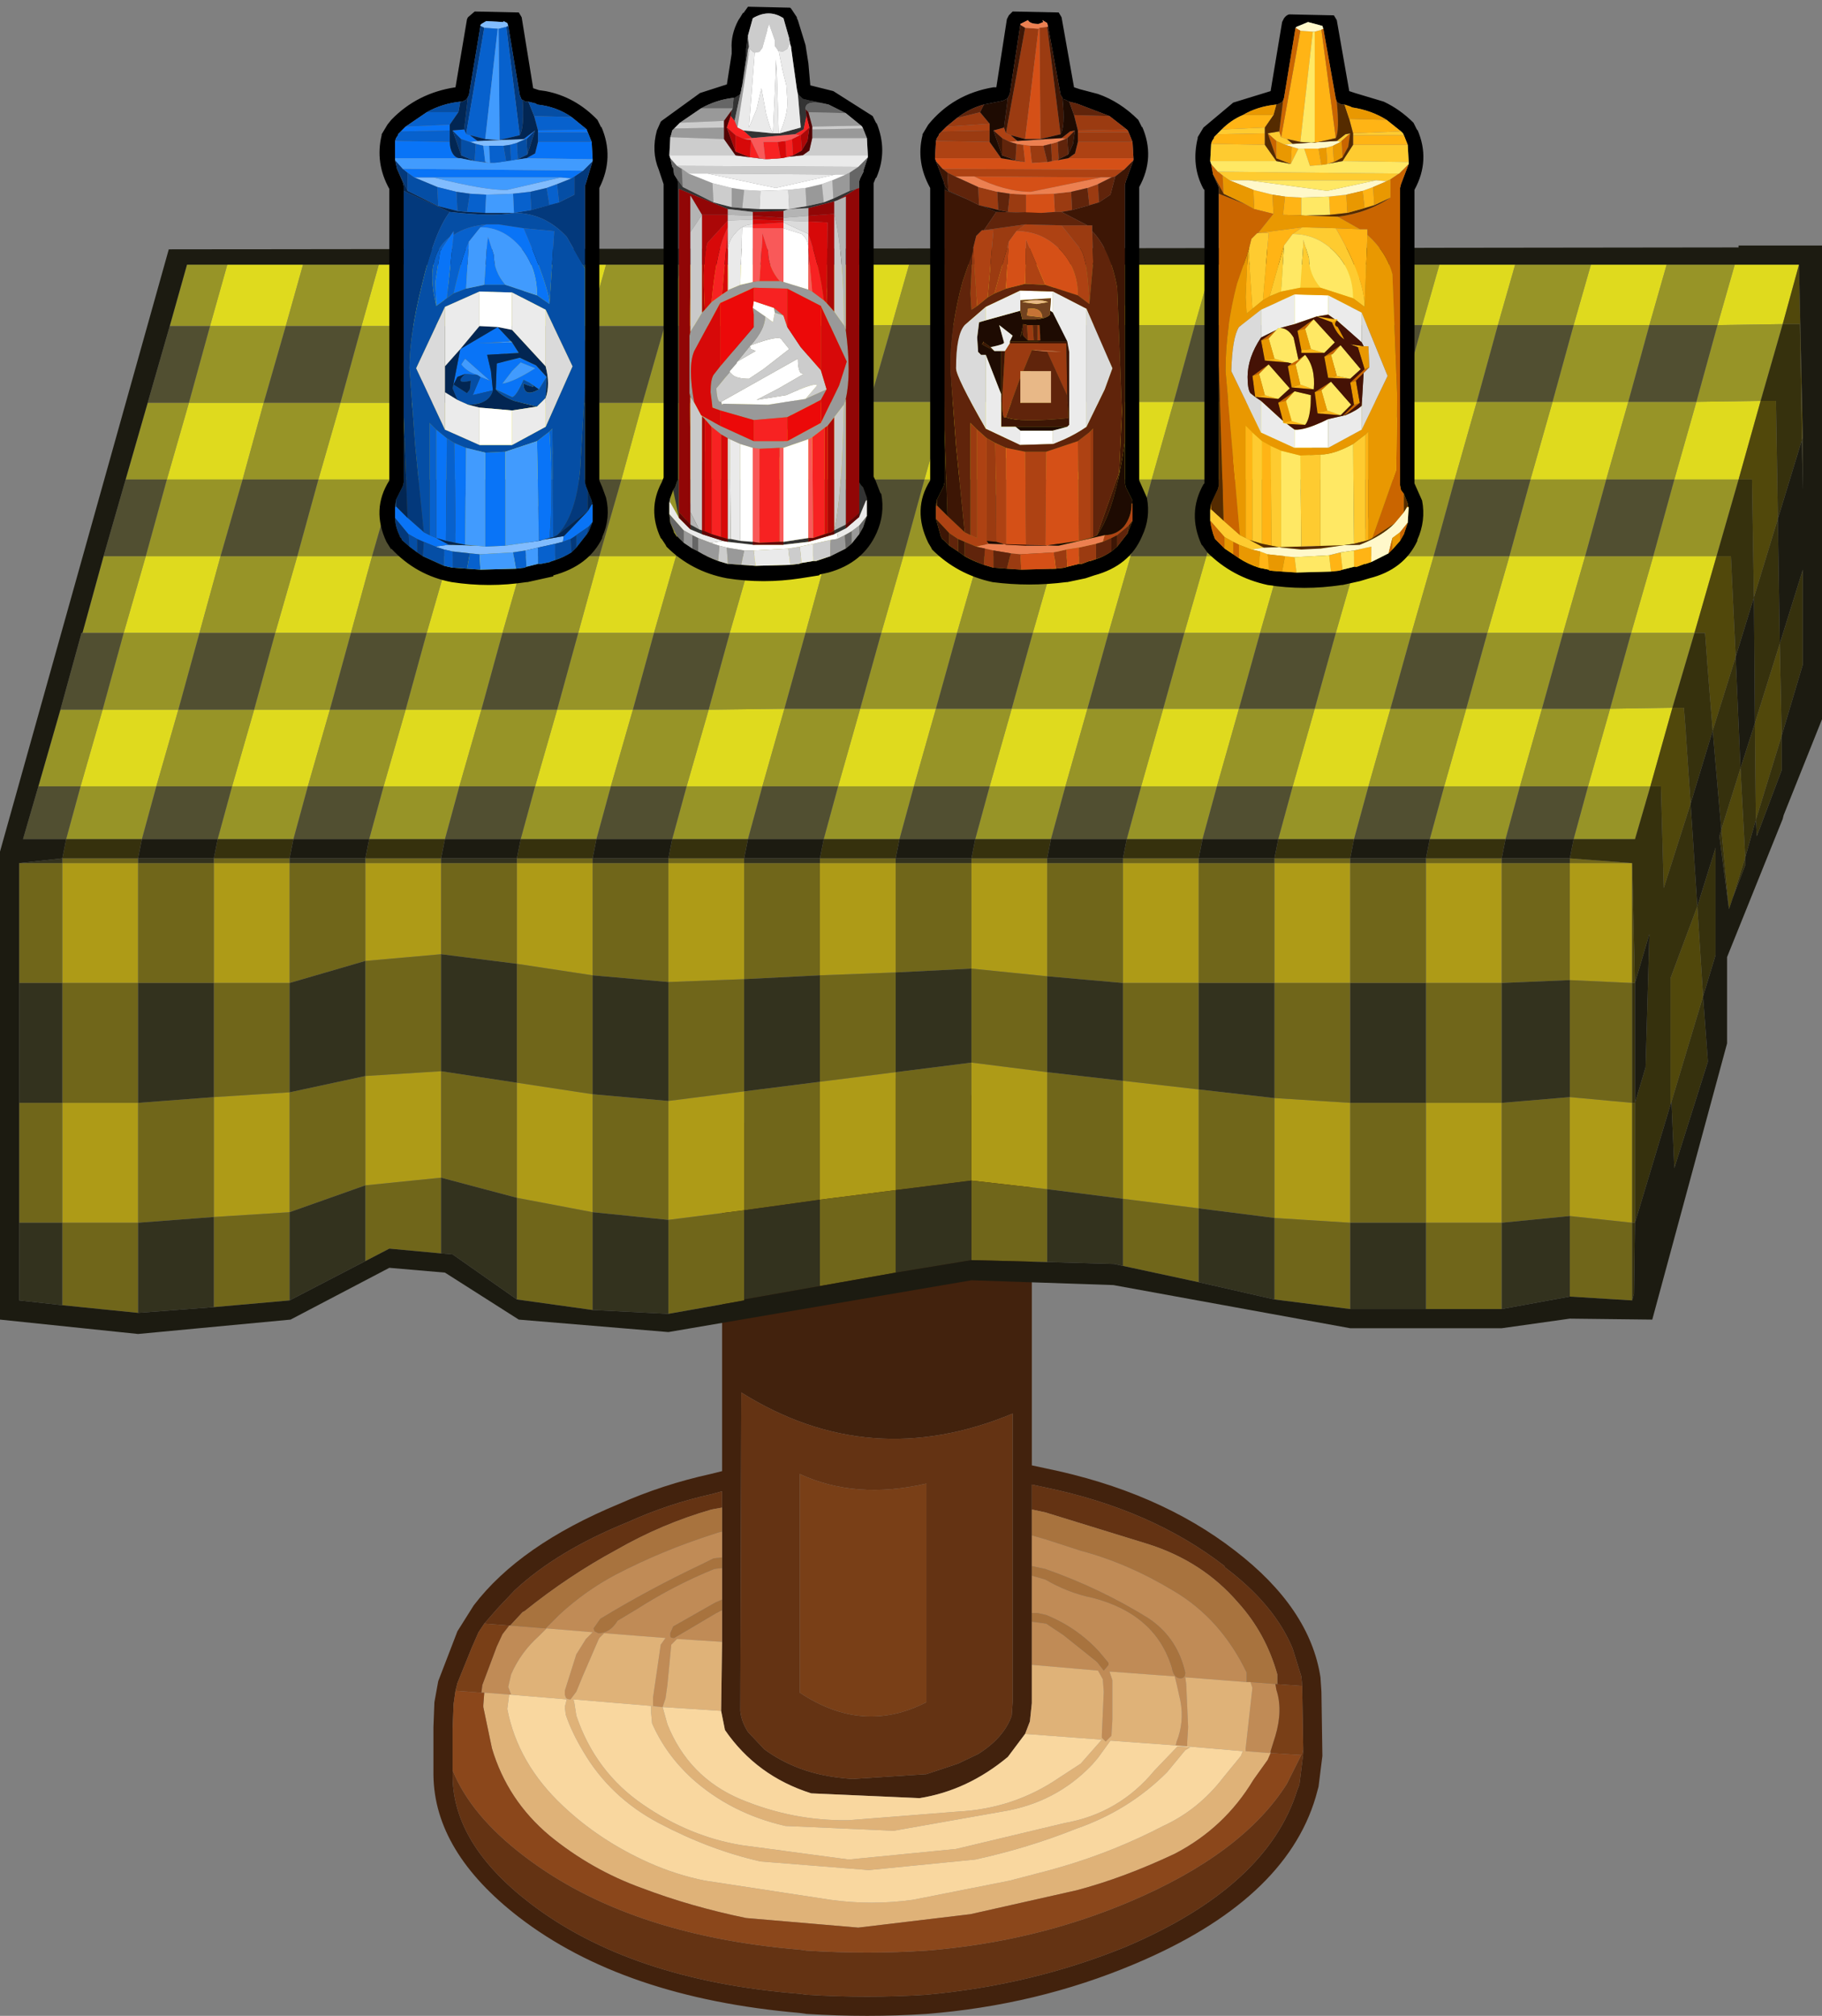 <?xml version="1.0" encoding="UTF-8" standalone="no"?>
<svg xmlns:ffdec="https://www.free-decompiler.com/flash" xmlns:xlink="http://www.w3.org/1999/xlink" ffdec:objectType="shape" height="105.1px" width="95.0px" xmlns="http://www.w3.org/2000/svg">
  <rect width="100%" height="100%" fill="#808080" stroke="none"/>
  <g transform="matrix(1.0, 0.0, 0.0, 1.0, 0.0, 106.1)">
    <path d="M37.65 -44.45 Q37.5 -45.1 37.75 -45.85 L37.75 -45.8 Q38.25 -47.75 41.05 -49.0 43.75 -50.1 46.95 -49.85 50.25 -49.6 52.15 -48.1 53.95 -46.7 53.8 -45.05 L53.8 -29.7 54.5 -29.55 Q60.4 -28.35 64.4 -25.25 68.3 -22.25 68.85 -18.65 L68.9 -17.9 68.95 -14.55 68.75 -12.95 68.6 -12.4 Q67.0 -7.0 59.15 -3.7 54.05 -1.55 48.3 -1.1 45.25 -0.9 42.05 -1.1 L41.7 -1.15 Q32.5 -1.95 27.05 -6.15 22.65 -9.55 22.6 -13.55 L22.6 -16.05 22.65 -17.35 22.85 -18.45 23.85 -21.05 24.7 -22.4 Q27.1 -25.55 32.3 -27.7 34.55 -28.7 37.05 -29.25 L37.65 -29.4 37.65 -44.45 M37.65 -27.5 L37.65 -28.35 37.1 -28.2 Q34.85 -27.7 32.75 -26.75 29.05 -25.25 26.85 -23.2 L26.8 -23.15 25.95 -22.25 25.25 -21.45 24.95 -21.0 24.6 -20.2 23.85 -18.35 23.75 -17.95 23.65 -17.25 23.6 -15.95 23.6 -13.8 23.6 -13.45 Q23.65 -9.95 27.6 -6.9 32.85 -2.85 41.7 -2.15 L42.05 -2.1 Q45.25 -1.9 48.3 -2.1 53.8 -2.6 58.7 -4.6 66.1 -7.75 67.65 -12.8 L67.75 -13.05 67.95 -14.65 67.95 -14.9 67.9 -17.95 67.9 -18.2 67.85 -18.7 67.4 -20.15 Q66.45 -22.45 63.85 -24.4 L63.85 -24.45 Q60.05 -27.4 54.5 -28.55 L53.8 -28.7 53.8 -27.4 53.8 -26.05 53.8 -24.45 53.8 -23.95 53.8 -22.0 53.8 -21.55 53.8 -19.3 53.8 -17.3 53.7 -16.35 53.45 -15.7 52.55 -14.5 Q50.45 -12.75 47.95 -12.35 L42.3 -12.6 Q39.45 -13.5 37.8 -15.9 L37.6 -16.9 37.65 -20.5 37.65 -22.15 37.65 -22.7 37.65 -24.35 37.65 -24.9 37.65 -26.25 37.65 -27.5 M39.85 -14.9 Q40.65 -14.3 41.7 -13.9 42.9 -13.45 44.45 -13.35 L48.3 -13.6 49.95 -14.15 51.0 -14.65 Q52.35 -15.5 52.75 -16.65 L52.8 -17.35 52.8 -32.4 Q45.35 -29.3 38.65 -33.5 L38.6 -16.9 Q38.65 -16.35 39.0 -15.8 L39.85 -14.9" fill="#42220d" fill-rule="evenodd" stroke="none"/>
    <path d="M25.25 -21.45 L25.95 -22.25 26.8 -23.15 26.85 -23.2 Q29.05 -25.25 32.75 -26.75 34.85 -27.7 37.1 -28.2 L37.65 -28.35 37.65 -27.5 37.1 -27.4 Q34.5 -26.65 32.15 -25.3 29.65 -23.95 27.35 -22.1 L27.25 -22.05 26.6 -21.35 26.55 -21.35 25.25 -21.45 M53.8 -27.4 L53.8 -28.7 54.5 -28.55 Q60.05 -27.4 63.85 -24.45 L63.85 -24.4 Q66.45 -22.45 67.4 -20.15 L67.85 -18.7 67.9 -18.2 66.5 -18.3 66.6 -18.3 66.6 -18.5 66.6 -18.8 Q66.0 -20.95 64.55 -22.55 62.7 -24.7 59.85 -25.6 L54.5 -27.25 53.8 -27.4 M67.95 -14.9 L67.95 -14.65 67.75 -13.05 67.65 -12.8 Q66.1 -7.75 58.7 -4.6 53.8 -2.6 48.3 -2.1 45.25 -1.9 42.05 -2.1 L41.7 -2.15 Q32.85 -2.85 27.6 -6.9 23.65 -9.95 23.6 -13.45 L23.6 -13.8 Q24.55 -11.45 27.3 -9.35 32.7 -5.2 41.7 -4.45 L42.05 -4.4 Q45.25 -4.2 48.3 -4.4 53.95 -4.85 58.9 -6.95 64.8 -9.45 67.1 -13.1 L67.85 -14.6 67.9 -14.65 67.95 -14.9 M39.85 -14.9 L39.0 -15.8 Q38.65 -16.35 38.6 -16.9 L38.65 -33.5 Q45.35 -29.3 52.8 -32.4 L52.8 -17.35 52.75 -16.65 Q52.35 -15.5 51.0 -14.65 L49.95 -14.15 48.3 -13.6 44.45 -13.35 Q42.9 -13.45 41.7 -13.9 40.65 -14.3 39.85 -14.9 M48.3 -28.75 Q44.6 -27.9 41.7 -29.25 L41.7 -17.85 Q45.0 -15.65 48.3 -17.35 L48.3 -28.75" fill="#643313" fill-rule="evenodd" stroke="none"/>
    <path d="M37.65 -26.25 L37.65 -24.9 37.2 -24.85 36.6 -24.55 Q33.85 -23.25 31.3 -21.7 L30.95 -21.2 31.0 -21.05 31.2 -20.95 Q31.8 -20.95 32.2 -21.6 L33.2 -22.2 Q35.15 -23.45 37.25 -24.3 L37.65 -24.35 37.65 -22.7 37.3 -22.55 35.1 -21.3 34.95 -20.95 34.95 -20.8 Q34.95 -20.7 35.15 -20.7 L36.0 -21.2 37.35 -22.0 37.65 -22.15 37.65 -20.5 35.3 -20.65 35.0 -20.35 34.8 -18.25 34.7 -17.55 34.55 -17.1 34.5 -17.1 34.05 -17.15 34.05 -17.2 34.05 -17.5 34.05 -17.6 34.45 -20.35 34.7 -20.7 31.5 -20.95 31.25 -20.7 31.2 -20.6 30.4 -18.75 30.05 -17.9 29.75 -17.5 Q29.55 -17.5 29.5 -17.6 L29.45 -17.75 29.45 -17.95 30.05 -19.85 30.55 -20.65 30.9 -21.0 28.5 -21.2 28.1 -20.8 Q27.15 -19.95 26.65 -18.8 L26.5 -18.15 26.65 -17.75 26.55 -17.75 25.25 -17.85 25.1 -17.85 25.15 -18.25 25.9 -20.25 26.2 -20.9 26.55 -21.35 26.6 -21.35 28.45 -21.2 28.55 -21.3 29.15 -21.9 Q30.5 -23.15 32.1 -24.0 34.5 -25.25 37.15 -26.1 L37.45 -26.2 37.65 -26.25 M53.8 -19.3 L53.8 -21.55 54.55 -21.45 55.45 -20.85 57.2 -19.45 57.55 -19.0 57.8 -19.3 57.8 -19.4 57.3 -20.0 Q56.15 -21.25 54.55 -21.9 L54.1 -22.0 53.8 -22.0 53.8 -23.95 54.5 -23.75 Q55.7 -23.05 56.95 -22.8 60.25 -21.95 61.1 -19.15 61.2 -18.6 61.55 -18.6 61.8 -18.6 61.8 -18.9 L61.75 -19.1 Q61.3 -20.8 59.85 -21.75 57.35 -23.3 54.5 -24.3 L53.8 -24.45 53.8 -26.05 54.5 -25.85 56.35 -25.25 Q58.8 -24.6 61.2 -23.15 63.65 -21.7 65.0 -18.9 L65.0 -18.4 61.8 -18.65 61.85 -18.3 61.95 -16.05 61.9 -15.25 61.9 -15.1 61.9 -15.05 61.3 -15.1 61.35 -15.3 Q61.75 -16.3 61.55 -17.4 L61.35 -18.3 61.25 -18.7 57.85 -18.95 58.0 -18.5 58.0 -16.45 57.95 -15.6 57.65 -15.3 57.45 -15.5 57.45 -15.65 57.55 -17.9 57.5 -18.55 57.25 -19.0 53.8 -19.3 M66.25 -14.75 L66.2 -14.7 64.95 -14.8 64.95 -14.95 65.3 -18.1 65.2 -18.4 66.5 -18.3 66.55 -18.0 Q66.9 -16.95 66.5 -15.6 L66.25 -14.8 66.25 -14.75" fill="#c08b56" fill-rule="evenodd" stroke="none"/>
    <path d="M37.65 -27.5 L37.65 -26.25 37.45 -26.2 37.15 -26.1 Q34.5 -25.25 32.1 -24.0 30.5 -23.15 29.15 -21.9 L28.55 -21.3 28.45 -21.2 26.6 -21.35 27.25 -22.05 27.35 -22.1 Q29.65 -23.95 32.15 -25.3 34.5 -26.65 37.1 -27.4 L37.65 -27.5 M37.65 -24.9 L37.65 -24.35 37.25 -24.3 Q35.15 -23.45 33.2 -22.2 L32.2 -21.6 Q31.8 -20.95 31.2 -20.95 L31.0 -21.05 30.95 -21.2 31.3 -21.7 Q33.85 -23.25 36.6 -24.55 L37.2 -24.85 37.65 -24.9 M37.65 -22.7 L37.65 -22.15 37.35 -22.0 36.0 -21.2 35.15 -20.7 Q34.95 -20.7 34.95 -20.8 L34.95 -20.95 35.1 -21.3 37.3 -22.55 37.65 -22.7 M53.8 -21.55 L53.8 -22.0 54.1 -22.0 54.55 -21.9 Q56.15 -21.25 57.3 -20.0 L57.8 -19.4 57.8 -19.3 57.55 -19.0 57.2 -19.45 55.45 -20.85 54.55 -21.45 53.8 -21.55 M53.8 -23.95 L53.8 -24.45 54.5 -24.3 Q57.35 -23.3 59.85 -21.75 61.3 -20.8 61.75 -19.1 L61.8 -18.9 Q61.8 -18.6 61.55 -18.6 61.2 -18.6 61.1 -19.15 60.25 -21.95 56.95 -22.8 55.7 -23.05 54.5 -23.75 L53.8 -23.95 M53.8 -26.05 L53.8 -27.4 54.5 -27.25 59.85 -25.6 Q62.7 -24.7 64.55 -22.55 66.0 -20.95 66.6 -18.8 L66.6 -18.5 66.6 -18.3 66.5 -18.3 65.2 -18.4 65.0 -18.4 65.0 -18.9 Q63.65 -21.7 61.2 -23.15 58.8 -24.6 56.35 -25.25 L54.5 -25.85 53.8 -26.05" fill="#a8733e" fill-rule="evenodd" stroke="none"/>
    <path d="M37.65 -20.5 L37.6 -16.9 34.55 -17.1 34.8 -16.2 Q35.9 -13.45 38.6 -12.3 41.35 -11.15 44.25 -11.2 L49.95 -11.65 Q52.85 -11.8 55.2 -13.4 L56.35 -14.15 57.45 -15.4 53.45 -15.7 53.7 -16.35 53.8 -17.3 53.8 -19.3 57.25 -19.0 57.5 -18.55 57.55 -17.9 57.45 -15.65 57.45 -15.5 57.65 -15.3 57.95 -15.6 58.0 -16.45 58.0 -18.5 57.85 -18.95 61.25 -18.7 61.35 -18.3 61.55 -17.4 Q61.75 -16.3 61.35 -15.3 L61.3 -15.1 57.9 -15.35 57.25 -14.45 56.95 -14.1 Q55.05 -12.1 52.25 -11.65 L46.6 -10.65 40.95 -10.9 Q38.1 -11.55 36.05 -13.4 34.7 -14.65 34.0 -16.25 L33.95 -16.8 33.95 -17.15 34.5 -17.1 34.55 -17.1 34.7 -17.55 34.8 -18.25 35.0 -20.35 35.3 -20.65 37.65 -20.5 M26.55 -17.75 L26.65 -17.75 26.5 -18.15 26.65 -18.8 Q27.15 -19.95 28.1 -20.8 L28.5 -21.2 30.9 -21.0 30.55 -20.65 30.05 -19.85 29.45 -17.95 29.45 -17.75 29.5 -17.6 Q29.55 -17.5 29.75 -17.5 L30.05 -17.9 30.4 -18.75 31.2 -20.6 31.25 -20.7 31.5 -20.95 34.7 -20.7 34.45 -20.35 34.05 -17.6 34.05 -17.5 34.05 -17.2 34.05 -17.15 29.9 -17.5 29.95 -17.3 30.05 -16.65 Q31.05 -13.7 33.55 -12.0 35.95 -10.35 38.65 -9.9 L44.25 -9.15 49.85 -9.7 55.5 -11.05 Q58.35 -11.55 60.2 -13.8 L60.25 -13.85 61.4 -15.05 62.05 -15.0 61.8 -14.85 60.85 -13.7 Q58.85 -11.7 56.1 -10.75 53.6 -9.75 50.85 -9.15 L45.3 -8.6 39.65 -9.05 Q37.0 -9.65 34.35 -11.05 31.8 -12.4 30.4 -14.8 29.8 -15.8 29.5 -16.7 L29.45 -17.1 29.55 -17.5 26.55 -17.75 26.45 -17.0 Q27.0 -14.15 29.35 -11.95 31.25 -10.15 33.8 -9.0 35.25 -8.35 36.75 -8.05 L43.3 -7.05 Q45.45 -6.75 47.6 -7.05 L52.65 -8.05 54.75 -8.6 55.45 -8.8 Q58.15 -9.6 60.65 -10.9 62.5 -11.75 63.8 -13.45 L64.7 -14.55 64.8 -14.8 61.9 -15.05 61.9 -15.1 61.9 -15.25 61.95 -16.05 61.85 -18.3 61.8 -18.65 65.0 -18.4 65.2 -18.4 65.3 -18.1 64.95 -14.95 64.95 -14.8 66.2 -14.7 66.25 -14.75 66.25 -14.7 66.1 -14.35 65.35 -13.3 Q63.85 -10.8 61.25 -9.45 58.6 -8.2 56.15 -7.55 L50.6 -6.3 44.75 -5.6 38.9 -6.1 Q36.0 -6.7 33.5 -7.65 30.85 -8.6 28.65 -10.4 26.45 -12.25 25.65 -14.95 L25.2 -17.1 25.2 -17.2 25.25 -17.85 26.55 -17.75" fill="#dfb278" fill-rule="evenodd" stroke="none"/>
    <path d="M37.6 -16.9 L37.8 -15.9 Q39.45 -13.5 42.3 -12.6 L47.95 -12.35 Q50.45 -12.75 52.55 -14.5 L53.45 -15.7 57.45 -15.4 56.35 -14.15 55.2 -13.4 Q52.85 -11.8 49.95 -11.65 L44.25 -11.2 Q41.35 -11.15 38.6 -12.3 35.9 -13.45 34.8 -16.2 L34.55 -17.1 37.6 -16.9 M26.55 -17.75 L29.55 -17.5 29.45 -17.1 29.5 -16.7 Q29.8 -15.8 30.4 -14.8 31.8 -12.4 34.35 -11.05 37.0 -9.65 39.65 -9.05 L45.3 -8.6 50.85 -9.15 Q53.6 -9.75 56.1 -10.75 58.85 -11.7 60.85 -13.7 L61.8 -14.85 62.05 -15.0 61.4 -15.05 60.25 -13.85 60.2 -13.8 Q58.35 -11.55 55.5 -11.05 L49.85 -9.7 44.25 -9.15 38.65 -9.9 Q35.95 -10.35 33.55 -12.0 31.05 -13.7 30.05 -16.65 L29.95 -17.3 29.9 -17.5 34.05 -17.15 34.5 -17.1 33.95 -17.15 33.95 -16.8 34.0 -16.25 Q34.7 -14.65 36.05 -13.4 38.1 -11.55 40.95 -10.9 L46.6 -10.65 52.25 -11.65 Q55.05 -12.1 56.95 -14.1 L57.25 -14.45 57.9 -15.35 61.3 -15.1 61.9 -15.05 64.8 -14.8 64.7 -14.55 63.8 -13.45 Q62.5 -11.75 60.65 -10.9 58.15 -9.6 55.45 -8.8 L54.75 -8.6 52.65 -8.05 47.6 -7.05 Q45.45 -6.75 43.3 -7.05 L36.75 -8.05 Q35.25 -8.35 33.8 -9.0 31.25 -10.15 29.35 -11.95 27.0 -14.15 26.45 -17.0 L26.55 -17.75" fill="#f9d79f" fill-rule="evenodd" stroke="none"/>
    <path d="M67.9 -18.2 L67.9 -17.95 67.95 -14.9 67.9 -14.65 67.85 -14.6 66.25 -14.7 66.25 -14.75 66.25 -14.8 66.5 -15.6 Q66.9 -16.95 66.55 -18.0 L66.5 -18.3 67.9 -18.2 M23.75 -17.95 L23.85 -18.35 24.6 -20.2 24.95 -21.0 25.25 -21.45 26.55 -21.35 26.2 -20.9 25.9 -20.25 25.15 -18.25 25.1 -17.85 23.75 -17.95 M48.3 -28.75 L48.3 -17.35 Q45.0 -15.65 41.7 -17.85 L41.7 -29.25 Q44.6 -27.9 48.3 -28.75" fill="#793f17" fill-rule="evenodd" stroke="none"/>
    <path d="M23.6 -13.8 L23.6 -15.95 23.65 -17.25 23.75 -17.95 25.1 -17.85 25.25 -17.85 25.2 -17.2 25.2 -17.1 25.65 -14.95 Q26.45 -12.25 28.65 -10.4 30.85 -8.6 33.5 -7.65 36.0 -6.7 38.9 -6.1 L44.75 -5.6 50.6 -6.3 56.15 -7.55 Q58.6 -8.2 61.25 -9.45 63.85 -10.8 65.35 -13.3 L66.1 -14.35 66.25 -14.7 67.85 -14.6 67.1 -13.1 Q64.8 -9.45 58.9 -6.95 53.95 -4.85 48.3 -4.4 45.25 -4.2 42.05 -4.4 L41.7 -4.45 Q32.7 -5.2 27.3 -9.35 24.55 -11.45 23.6 -13.8" fill="#8b471b" fill-rule="evenodd" stroke="none"/>
    <path d="M71.1 -92.3 L70.2 -89.15 66.25 -89.15 67.15 -92.3 71.1 -92.3 M74.15 -89.15 L75.05 -92.3 79.0 -92.3 78.1 -89.15 74.15 -89.15 M82.95 -92.3 L86.9 -92.3 86.0 -89.15 82.05 -89.15 82.95 -92.3 M90.45 -92.3 L93.8 -92.3 92.95 -89.2 89.55 -89.15 90.45 -92.3 M11.85 -92.3 L15.8 -92.3 14.9 -89.1 10.95 -89.1 11.85 -92.3 M19.75 -92.3 L23.7 -92.3 22.8 -89.1 18.85 -89.1 19.75 -92.3 M27.65 -92.3 L31.6 -92.3 30.7 -89.1 26.75 -89.1 27.65 -92.3 M35.55 -92.3 L39.5 -92.3 38.6 -89.1 34.65 -89.1 35.55 -92.3 M43.45 -92.3 L47.4 -92.3 46.5 -89.15 42.55 -89.1 43.45 -92.3 M51.35 -92.3 L55.3 -92.3 54.4 -89.15 50.45 -89.15 51.35 -92.3 M59.25 -92.3 L63.2 -92.3 62.3 -89.15 58.35 -89.15 59.25 -92.3 M69.1 -85.15 L67.95 -81.1 64.0 -81.1 65.15 -85.15 69.1 -85.15 M71.9 -81.1 L73.05 -85.15 77.0 -85.15 75.85 -81.1 71.9 -81.1 M62.9 -77.1 L66.85 -77.1 65.7 -73.1 61.75 -73.1 62.9 -77.1 M69.65 -73.1 L70.8 -77.1 74.75 -77.1 73.6 -73.1 69.65 -73.1 M79.8 -81.1 L80.95 -85.15 84.9 -85.15 83.75 -81.1 79.8 -81.1 M43.1 -77.1 L42.0 -73.1 38.05 -73.1 39.2 -77.1 43.1 -77.1 M45.95 -73.1 L47.1 -77.1 51.05 -77.1 49.9 -73.1 45.95 -73.1 M48.2 -81.1 L49.35 -85.15 53.3 -85.15 52.15 -81.1 48.2 -81.1 M56.1 -81.1 L57.25 -85.15 61.2 -85.15 60.05 -81.1 56.1 -81.1 M44.25 -81.1 L40.3 -81.1 41.45 -85.1 45.35 -85.15 44.25 -81.1 M55.0 -77.1 L58.95 -77.1 57.8 -73.1 53.85 -73.1 55.0 -77.1 M60.65 -69.15 L64.6 -69.15 63.45 -65.1 59.5 -65.1 60.65 -69.15 M67.4 -65.1 L68.55 -69.15 72.5 -69.15 71.35 -65.1 67.4 -65.1 M77.55 -73.1 L78.7 -77.1 82.65 -77.1 81.5 -73.1 77.55 -73.1 M87.3 -81.1 L88.45 -85.15 91.8 -85.2 90.65 -81.1 87.3 -81.1 M52.75 -69.15 L56.7 -69.15 55.55 -65.1 51.6 -65.1 52.75 -69.15 M48.8 -69.15 L47.65 -65.1 43.7 -65.1 44.85 -69.15 48.8 -69.15 M75.3 -65.1 L76.45 -69.15 80.4 -69.15 79.25 -65.1 75.3 -65.1 M85.05 -73.1 L86.2 -77.1 89.5 -77.1 88.35 -73.1 85.05 -73.1 M33.5 -85.1 L37.5 -85.1 36.35 -81.1 32.4 -81.1 33.5 -85.1 M35.25 -77.1 L34.1 -73.1 30.15 -73.1 31.25 -77.1 35.25 -77.1 M36.95 -69.1 L40.9 -69.15 39.75 -65.1 35.8 -65.1 36.95 -69.1 M28.45 -81.1 L24.5 -81.1 25.65 -85.1 29.6 -85.1 28.45 -81.1 M27.35 -77.1 L26.2 -73.1 22.25 -73.1 23.4 -77.1 27.35 -77.1 M29.05 -69.1 L33.0 -69.1 31.85 -65.1 27.9 -65.1 29.05 -69.1 M21.65 -85.1 L20.55 -81.1 16.6 -81.1 17.75 -85.1 21.65 -85.1 M8.7 -81.1 L9.85 -85.1 13.75 -85.1 12.65 -81.1 8.7 -81.1 M19.4 -77.1 L18.3 -73.1 14.35 -73.1 15.5 -77.1 19.4 -77.1 M7.6 -77.1 L11.5 -77.1 10.4 -73.1 6.45 -73.1 7.6 -77.1 M13.25 -69.1 L17.2 -69.1 16.05 -65.1 12.1 -65.1 13.25 -69.1 M21.15 -69.1 L25.1 -69.1 23.95 -65.1 20.0 -65.1 21.15 -69.1 M9.3 -69.1 L8.15 -65.1 4.2 -65.1 5.35 -69.1 9.3 -69.1 M86.05 -65.1 L82.8 -65.1 83.95 -69.15 87.2 -69.2 86.05 -65.1" fill="#dfda1e" fill-rule="evenodd" stroke="none"/>
    <path d="M71.1 -92.3 L75.05 -92.3 74.15 -89.15 70.2 -89.15 71.1 -92.3 M79.0 -92.3 L82.95 -92.3 82.05 -89.15 78.1 -89.15 77.0 -85.15 73.05 -85.15 71.9 -81.1 67.95 -81.1 69.1 -85.15 73.05 -85.15 74.15 -89.15 78.1 -89.15 79.0 -92.3 M86.9 -92.3 L90.45 -92.3 89.55 -89.15 86.0 -89.15 84.9 -85.15 80.95 -85.15 79.8 -81.1 75.85 -81.1 74.75 -77.1 78.7 -77.1 79.8 -81.1 83.75 -81.1 84.9 -85.15 88.45 -85.15 89.55 -89.15 92.95 -89.2 91.8 -85.2 88.45 -85.15 87.3 -81.1 83.75 -81.1 82.65 -77.1 78.7 -77.1 77.55 -73.1 73.6 -73.1 72.5 -69.15 68.55 -69.15 67.4 -65.1 63.45 -65.1 64.6 -69.15 60.65 -69.15 61.75 -73.1 57.8 -73.1 58.95 -77.1 55.0 -77.1 56.1 -81.1 52.15 -81.1 53.3 -85.15 49.35 -85.15 48.2 -81.1 44.25 -81.1 43.1 -77.1 39.2 -77.1 38.05 -73.1 42.0 -73.1 40.9 -69.15 44.85 -69.15 45.95 -73.1 49.9 -73.1 51.05 -77.1 47.1 -77.1 45.95 -73.1 42.0 -73.1 43.1 -77.1 47.1 -77.1 48.2 -81.1 52.15 -81.1 51.05 -77.1 55.0 -77.1 53.85 -73.1 57.8 -73.1 56.7 -69.15 52.75 -69.15 53.85 -73.1 49.9 -73.1 48.8 -69.15 52.75 -69.15 51.6 -65.1 55.55 -65.1 54.8 -62.35 50.85 -62.35 51.6 -65.1 47.65 -65.1 48.8 -69.15 44.85 -69.15 43.7 -65.1 47.65 -65.1 46.9 -62.35 42.95 -62.35 43.7 -65.1 39.75 -65.1 40.9 -69.15 36.95 -69.1 38.05 -73.1 34.1 -73.1 35.25 -77.1 39.2 -77.1 40.3 -81.1 36.35 -81.1 37.5 -85.1 33.5 -85.1 34.65 -89.1 30.7 -89.1 31.6 -92.3 35.55 -92.3 34.65 -89.1 38.6 -89.1 39.5 -92.3 43.45 -92.3 42.55 -89.1 46.5 -89.15 47.4 -92.3 51.35 -92.3 50.45 -89.15 54.4 -89.15 55.3 -92.3 59.25 -92.3 58.35 -89.15 62.3 -89.15 63.2 -92.3 67.15 -92.3 66.25 -89.15 70.2 -89.15 69.1 -85.15 65.15 -85.15 64.0 -81.1 67.95 -81.1 66.85 -77.1 70.8 -77.1 71.9 -81.1 75.85 -81.1 77.0 -85.15 80.95 -85.15 82.05 -89.15 86.0 -89.15 86.9 -92.3 M2.0 -65.1 L3.15 -69.1 5.35 -69.1 6.45 -73.1 4.3 -73.1 5.4 -77.1 7.6 -77.1 8.7 -81.1 6.55 -81.1 7.7 -85.1 9.85 -85.1 8.7 -81.1 12.65 -81.1 11.5 -77.1 15.5 -77.1 16.6 -81.1 12.65 -81.1 13.75 -85.1 9.85 -85.1 10.95 -89.1 8.85 -89.1 9.75 -92.3 11.85 -92.3 10.95 -89.1 14.9 -89.1 15.8 -92.3 19.75 -92.3 18.85 -89.1 22.8 -89.1 23.7 -92.3 27.65 -92.3 26.75 -89.1 22.8 -89.1 21.65 -85.1 25.65 -85.1 26.75 -89.1 30.7 -89.1 29.6 -85.1 33.5 -85.1 32.4 -81.1 36.35 -81.1 35.25 -77.1 31.25 -77.1 30.15 -73.1 34.1 -73.1 33.0 -69.1 36.95 -69.1 35.8 -65.1 39.75 -65.1 39.0 -62.35 35.05 -62.35 35.8 -65.1 31.85 -65.1 33.0 -69.1 29.05 -69.1 30.15 -73.1 26.2 -73.1 27.35 -77.1 31.25 -77.1 32.4 -81.1 28.45 -81.1 29.6 -85.1 25.65 -85.1 24.5 -81.1 28.45 -81.1 27.35 -77.1 23.4 -77.1 24.5 -81.1 20.55 -81.1 21.65 -85.1 17.75 -85.1 16.6 -81.1 20.55 -81.1 19.4 -77.1 23.4 -77.1 22.25 -73.1 26.2 -73.1 25.1 -69.1 29.05 -69.1 27.9 -65.1 31.85 -65.1 31.1 -62.35 27.15 -62.35 27.9 -65.1 23.95 -65.1 25.1 -69.1 21.15 -69.1 22.25 -73.1 18.3 -73.1 17.2 -69.1 13.25 -69.1 14.35 -73.1 10.4 -73.1 11.5 -77.1 7.6 -77.1 6.45 -73.1 10.4 -73.1 9.3 -69.1 13.25 -69.1 12.1 -65.1 16.05 -65.1 15.3 -62.35 11.35 -62.35 12.1 -65.1 8.15 -65.1 7.4 -62.35 3.45 -62.35 4.2 -65.1 8.15 -65.1 9.3 -69.1 5.35 -69.1 4.2 -65.1 2.0 -65.1 M66.25 -89.15 L62.3 -89.15 61.2 -85.15 65.15 -85.15 66.25 -89.15 M62.9 -77.1 L64.0 -81.1 60.05 -81.1 61.2 -85.15 57.25 -85.15 56.1 -81.1 60.05 -81.1 58.95 -77.1 62.9 -77.1 61.75 -73.1 65.7 -73.1 64.6 -69.15 68.55 -69.15 69.65 -73.1 73.6 -73.1 74.75 -77.1 70.8 -77.1 69.65 -73.1 65.7 -73.1 66.85 -77.1 62.9 -77.1 M58.35 -89.15 L54.4 -89.15 53.3 -85.15 57.25 -85.15 58.35 -89.15 M50.45 -89.15 L46.5 -89.15 45.35 -85.15 49.35 -85.15 50.45 -89.15 M44.25 -81.1 L45.35 -85.15 41.45 -85.1 40.3 -81.1 44.25 -81.1 M41.45 -85.1 L42.55 -89.1 38.6 -89.1 37.5 -85.1 41.45 -85.1 M56.7 -69.15 L60.65 -69.15 59.5 -65.1 63.45 -65.1 62.7 -62.35 58.75 -62.35 59.5 -65.1 55.55 -65.1 56.7 -69.15 M66.65 -62.35 L67.4 -65.1 71.35 -65.1 72.5 -69.15 76.45 -69.15 77.55 -73.1 81.5 -73.1 82.65 -77.1 86.2 -77.1 87.3 -81.1 90.65 -81.1 89.5 -77.1 86.2 -77.1 85.05 -73.1 81.5 -73.1 80.4 -69.15 76.45 -69.15 75.3 -65.1 71.35 -65.1 70.6 -62.35 66.65 -62.35 M74.55 -62.35 L75.3 -65.1 79.25 -65.1 80.4 -69.15 83.95 -69.15 85.05 -73.1 88.35 -73.1 87.2 -69.2 83.95 -69.15 82.8 -65.1 86.05 -65.1 85.25 -62.35 82.05 -62.35 82.8 -65.1 79.25 -65.1 78.5 -62.35 74.55 -62.35 M18.85 -89.1 L14.9 -89.1 13.75 -85.1 17.75 -85.1 18.85 -89.1 M19.4 -77.1 L15.5 -77.1 14.35 -73.1 18.3 -73.1 19.4 -77.1 M19.25 -62.35 L20.0 -65.1 16.05 -65.1 17.2 -69.1 21.15 -69.1 20.0 -65.1 23.95 -65.1 23.2 -62.35 19.25 -62.35" fill="#979427" fill-rule="evenodd" stroke="none"/>
    <path d="M70.2 -89.15 L74.15 -89.15 73.05 -85.15 69.1 -85.15 70.2 -89.15 M3.45 -62.35 L1.2 -62.35 2.0 -65.1 4.2 -65.1 3.45 -62.35 M3.15 -69.1 L4.25 -73.1 4.3 -73.1 6.45 -73.1 5.35 -69.1 3.15 -69.1 M5.4 -77.1 L6.55 -81.1 8.7 -81.1 7.6 -77.1 5.4 -77.1 M7.7 -85.1 L8.85 -89.1 10.95 -89.1 9.85 -85.1 7.7 -85.1 M62.3 -89.15 L66.25 -89.15 65.15 -85.15 61.2 -85.15 62.3 -89.15 M67.95 -81.1 L71.9 -81.1 70.8 -77.1 66.85 -77.1 67.95 -81.1 M77.0 -85.15 L78.1 -89.15 82.05 -89.15 80.95 -85.15 77.0 -85.15 M64.0 -81.1 L62.9 -77.1 58.95 -77.1 60.05 -81.1 64.0 -81.1 M65.7 -73.1 L69.65 -73.1 68.55 -69.15 64.6 -69.15 65.7 -73.1 M74.75 -77.1 L75.85 -81.1 79.8 -81.1 78.7 -77.1 74.75 -77.1 M84.9 -85.15 L86.0 -89.15 89.55 -89.15 88.45 -85.15 84.9 -85.15 M58.35 -89.15 L57.25 -85.15 53.3 -85.15 54.4 -89.15 58.35 -89.15 M50.45 -89.15 L49.35 -85.15 45.35 -85.15 46.5 -89.15 50.45 -89.15 M47.1 -77.1 L43.1 -77.1 44.25 -81.1 48.2 -81.1 47.1 -77.1 M42.0 -73.1 L45.95 -73.1 44.85 -69.15 40.9 -69.15 42.0 -73.1 M52.15 -81.1 L56.1 -81.1 55.0 -77.1 51.05 -77.1 52.15 -81.1 M57.8 -73.1 L61.75 -73.1 60.65 -69.15 56.7 -69.15 57.8 -73.1 M63.45 -65.1 L67.4 -65.1 66.65 -62.35 62.7 -62.35 63.45 -65.1 M72.5 -69.15 L73.6 -73.1 77.55 -73.1 76.45 -69.15 72.5 -69.15 M82.65 -77.1 L83.75 -81.1 87.3 -81.1 86.2 -77.1 82.65 -77.1 M41.45 -85.1 L37.5 -85.1 38.6 -89.1 42.55 -89.1 41.45 -85.1 M53.85 -73.1 L52.75 -69.15 48.8 -69.15 49.9 -73.1 53.85 -73.1 M51.6 -65.1 L50.85 -62.35 46.9 -62.35 47.65 -65.1 51.6 -65.1 M54.8 -62.35 L55.55 -65.1 59.5 -65.1 58.75 -62.35 54.8 -62.35 M70.6 -62.35 L71.35 -65.1 75.3 -65.1 74.55 -62.35 70.6 -62.35 M80.4 -69.15 L81.5 -73.1 85.05 -73.1 83.95 -69.15 80.4 -69.15 M43.7 -65.1 L42.95 -62.35 39.0 -62.35 39.75 -65.1 43.7 -65.1 M78.5 -62.35 L79.25 -65.1 82.8 -65.1 82.05 -62.35 78.5 -62.35 M30.7 -89.1 L34.65 -89.1 33.5 -85.1 29.6 -85.1 30.7 -89.1 M36.35 -81.1 L40.3 -81.1 39.2 -77.1 35.25 -77.1 36.35 -81.1 M34.1 -73.1 L38.05 -73.1 36.95 -69.1 33.0 -69.1 34.1 -73.1 M22.8 -89.1 L26.75 -89.1 25.65 -85.1 21.65 -85.1 22.8 -89.1 M28.45 -81.1 L32.4 -81.1 31.25 -77.1 27.35 -77.1 28.45 -81.1 M26.2 -73.1 L30.15 -73.1 29.05 -69.1 25.1 -69.1 26.2 -73.1 M31.85 -65.1 L35.8 -65.1 35.05 -62.35 31.1 -62.35 31.85 -65.1 M20.55 -81.1 L24.5 -81.1 23.4 -77.1 19.4 -77.1 20.55 -81.1 M18.85 -89.1 L17.75 -85.1 13.75 -85.1 14.9 -89.1 18.85 -89.1 M12.65 -81.1 L16.6 -81.1 15.5 -77.1 11.5 -77.1 12.65 -81.1 M10.4 -73.1 L14.35 -73.1 13.25 -69.1 9.3 -69.1 10.4 -73.1 M17.2 -69.1 L18.3 -73.1 22.25 -73.1 21.15 -69.1 17.2 -69.1 M23.95 -65.1 L27.9 -65.1 27.15 -62.35 23.2 -62.35 23.95 -65.1 M7.4 -62.35 L8.15 -65.1 12.1 -65.1 11.35 -62.35 7.4 -62.35 M15.3 -62.35 L16.05 -65.1 20.0 -65.1 19.25 -62.35 15.3 -62.35" fill="#514f31" fill-rule="evenodd" stroke="none"/>
    <path d="M42.75 -61.1 L46.7 -61.1 46.7 -55.4 42.75 -55.25 42.75 -61.1 M42.75 -49.7 L46.7 -50.2 46.7 -44.05 42.75 -43.55 42.75 -49.7 M38.8 -61.1 L38.8 -55.05 34.85 -54.9 34.85 -61.1 38.8 -61.1 M50.65 -61.1 L54.6 -61.1 54.6 -55.2 50.65 -55.6 50.65 -61.1 M58.55 -54.85 L58.55 -61.1 62.5 -61.1 62.5 -54.85 58.55 -54.85 M50.65 -50.7 L54.6 -50.2 54.6 -44.1 50.65 -44.55 50.65 -50.7 M58.55 -49.75 L62.5 -49.3 62.5 -43.1 58.55 -43.6 58.55 -49.75 M81.85 -61.1 L85.1 -61.1 85.1 -54.85 81.85 -55.0 81.85 -61.1 M85.1 -48.6 L85.1 -42.35 81.85 -42.7 81.85 -48.9 85.1 -48.6 M66.45 -61.1 L70.4 -61.1 70.4 -54.85 66.45 -54.85 66.45 -61.1 M66.45 -48.85 L70.4 -48.6 70.4 -42.35 66.45 -42.6 66.45 -48.85 M74.35 -54.85 L74.35 -61.1 78.3 -61.1 78.3 -54.85 74.35 -54.85 M78.3 -48.6 L78.3 -42.35 74.35 -42.35 74.35 -48.6 78.3 -48.6 M30.9 -61.1 L30.9 -55.25 26.95 -55.85 26.95 -61.1 30.9 -61.1 M34.85 -48.7 L38.8 -49.2 38.8 -43.0 34.85 -42.5 34.85 -48.7 M23.0 -61.1 L23.0 -56.35 19.05 -56.0 19.05 -61.1 23.0 -61.1 M26.95 -49.65 L30.9 -49.05 30.9 -42.9 26.95 -43.65 26.95 -49.65 M15.1 -61.1 L15.1 -54.85 11.15 -54.85 11.15 -61.1 15.1 -61.1 M19.05 -50.0 L23.0 -50.25 23.0 -44.7 19.05 -44.3 19.05 -50.0 M3.25 -54.85 L3.25 -61.1 7.2 -61.1 7.2 -54.85 3.25 -54.85 M11.15 -48.9 L15.1 -49.15 15.1 -42.9 11.15 -42.65 11.15 -48.9 M3.25 -42.35 L3.25 -48.6 7.2 -48.6 7.2 -42.35 3.25 -42.35" fill="#ae9b17" fill-rule="evenodd" stroke="none"/>
    <path d="M85.1 -38.3 L81.85 -38.5 81.85 -42.7 85.1 -42.35 85.1 -38.3 M78.3 -37.85 L74.35 -37.85 74.35 -42.35 78.3 -42.35 78.3 -48.6 81.85 -48.9 81.85 -55.0 78.3 -54.85 78.3 -61.1 74.35 -61.1 74.35 -54.85 70.4 -54.85 70.4 -48.6 66.45 -48.85 66.45 -54.85 62.5 -54.85 62.5 -49.3 58.55 -49.75 58.55 -54.85 62.5 -54.85 62.5 -61.1 66.45 -61.1 66.45 -61.35 70.4 -61.35 70.4 -61.1 66.45 -61.1 66.45 -54.85 70.4 -54.85 70.4 -61.1 74.35 -61.1 74.35 -61.35 78.3 -61.35 78.3 -61.1 81.85 -61.1 81.85 -55.0 85.1 -54.85 85.1 -48.6 81.85 -48.9 81.85 -42.7 78.3 -42.35 78.3 -37.85 M70.4 -37.85 L66.45 -38.35 66.45 -42.6 62.5 -43.1 62.5 -39.25 58.55 -40.1 58.55 -43.6 54.6 -44.1 54.6 -50.2 50.65 -50.7 50.65 -55.6 54.6 -55.2 54.6 -61.1 50.65 -61.1 50.65 -61.35 54.6 -61.35 54.6 -61.1 58.55 -61.1 58.55 -61.35 62.5 -61.35 62.5 -61.1 58.55 -61.1 58.55 -54.85 54.6 -55.2 54.6 -50.2 58.55 -49.75 58.55 -43.6 62.5 -43.1 62.5 -49.3 66.45 -48.85 66.45 -42.6 70.4 -42.35 70.4 -48.6 74.35 -48.6 74.35 -54.85 78.3 -54.85 78.3 -48.6 74.35 -48.6 74.35 -42.35 70.4 -42.35 70.4 -37.85 M54.6 -40.3 L50.65 -40.4 50.65 -44.55 54.6 -44.1 54.6 -40.3 M46.7 -39.75 L42.75 -39.05 42.75 -43.55 38.8 -43.0 38.8 -49.2 34.85 -48.7 34.85 -54.9 30.9 -55.25 30.9 -61.1 34.85 -61.1 34.85 -61.35 38.8 -61.35 38.8 -61.1 34.85 -61.1 34.85 -54.9 38.8 -55.05 38.8 -49.2 42.75 -49.7 42.75 -43.55 46.7 -44.05 46.7 -50.2 42.75 -49.7 42.75 -55.25 46.7 -55.4 46.7 -50.2 50.65 -50.7 50.65 -44.55 46.7 -44.05 46.7 -39.75 M38.8 -38.35 L38.8 -38.3 34.85 -37.6 34.85 -42.5 30.9 -42.9 30.9 -49.05 26.95 -49.65 26.95 -55.85 23.0 -56.35 23.0 -61.1 26.95 -61.1 26.95 -61.35 30.9 -61.35 30.9 -61.1 26.95 -61.1 26.95 -55.85 30.9 -55.25 30.9 -49.05 34.85 -48.7 34.85 -42.5 38.8 -43.0 38.8 -38.35 M30.9 -37.8 L26.95 -38.35 26.95 -43.65 23.0 -44.7 23.0 -50.25 19.05 -50.0 19.05 -56.0 15.1 -54.85 15.1 -61.1 19.05 -61.1 19.05 -61.35 23.0 -61.35 23.0 -61.1 19.05 -61.1 19.05 -56.0 23.0 -56.35 23.0 -50.25 26.95 -49.65 26.95 -43.65 30.9 -42.9 30.9 -37.8 M23.0 -40.75 L20.3 -41.0 19.05 -40.35 19.05 -44.3 15.1 -42.9 15.1 -49.15 11.15 -48.9 11.15 -54.85 15.1 -54.85 15.1 -49.15 19.05 -50.0 19.05 -44.3 23.0 -44.7 23.0 -40.75 M15.1 -38.3 L11.15 -37.95 11.15 -42.65 15.1 -42.9 15.1 -38.3 M7.2 -37.65 L3.25 -38.05 3.25 -42.35 1.0 -42.35 1.0 -48.6 3.25 -48.6 3.25 -42.35 7.2 -42.35 7.2 -48.6 3.25 -48.6 3.25 -54.85 1.0 -54.85 1.0 -61.1 3.25 -61.1 3.25 -61.35 7.2 -61.35 7.2 -61.1 11.15 -61.1 11.15 -61.35 15.1 -61.35 15.1 -61.1 11.15 -61.1 11.15 -54.85 7.2 -54.85 7.2 -61.1 3.25 -61.1 3.25 -54.85 7.2 -54.85 7.2 -48.6 11.15 -48.9 11.15 -42.65 7.2 -42.35 7.2 -37.65 M46.7 -61.35 L46.7 -61.1 42.75 -61.1 42.75 -61.35 46.7 -61.35 M46.7 -61.1 L50.65 -61.1 50.65 -55.6 46.7 -55.4 46.7 -61.1 M42.75 -61.1 L42.75 -55.25 38.8 -55.05 38.8 -61.1 42.75 -61.1 M81.85 -61.35 L85.1 -61.1 81.85 -61.1 81.85 -61.35" fill="#70661a" fill-rule="evenodd" stroke="none"/>
    <path d="M81.85 -38.5 L78.3 -37.85 78.3 -42.35 81.85 -42.7 81.85 -38.5 M74.35 -37.85 L70.4 -37.85 70.4 -42.35 74.35 -42.35 74.35 -37.85 M66.45 -38.35 L62.5 -39.25 62.5 -43.1 66.45 -42.6 66.45 -38.35 M58.55 -40.1 L58.1 -40.2 54.6 -40.3 54.6 -44.1 58.55 -43.6 58.55 -40.1 M50.65 -40.4 L46.7 -39.75 46.7 -44.05 50.65 -44.55 50.65 -40.4 M42.75 -39.05 L38.8 -38.35 38.8 -43.0 42.75 -43.55 42.75 -39.05 M34.85 -37.6 L30.9 -37.8 30.9 -42.9 34.85 -42.5 34.85 -37.6 M26.95 -38.35 L23.6 -40.7 23.0 -40.75 23.0 -44.7 26.95 -43.65 26.95 -38.35 M19.05 -40.35 L15.1 -38.3 15.1 -42.9 19.05 -44.3 19.05 -40.35 M11.15 -37.95 L7.2 -37.65 7.2 -42.35 11.15 -42.65 11.15 -37.95 M3.25 -38.05 L1.0 -38.3 1.0 -42.35 3.25 -42.35 3.25 -38.05 M1.0 -48.6 L1.0 -54.85 3.25 -54.85 3.25 -48.6 1.0 -48.6 M1.0 -61.1 L3.25 -61.35 3.25 -61.1 1.0 -61.1 M62.5 -61.35 L66.45 -61.35 66.45 -61.1 62.5 -61.1 62.5 -61.35 M46.7 -61.1 L46.7 -61.35 50.65 -61.35 50.65 -61.1 46.7 -61.1 M42.75 -61.35 L42.75 -61.1 38.8 -61.1 38.8 -61.35 42.75 -61.35 M42.75 -55.25 L42.75 -49.7 38.8 -49.2 38.8 -55.05 42.75 -55.25 M46.7 -50.2 L46.7 -55.4 50.65 -55.6 50.65 -50.7 46.7 -50.2 M58.55 -61.35 L58.55 -61.1 54.6 -61.1 54.6 -61.35 58.55 -61.35 M54.6 -55.2 L58.55 -54.85 58.55 -49.75 54.6 -50.2 54.6 -55.2 M62.5 -49.3 L62.5 -54.85 66.45 -54.85 66.45 -48.85 62.5 -49.3 M78.3 -61.35 L81.85 -61.35 81.85 -61.1 78.3 -61.1 78.3 -61.35 M70.4 -61.1 L70.4 -61.35 74.35 -61.35 74.35 -61.1 70.4 -61.1 M70.4 -48.6 L70.4 -54.85 74.35 -54.85 74.35 -48.6 70.4 -48.6 M78.3 -54.85 L81.85 -55.0 81.85 -48.9 78.3 -48.6 78.3 -54.85 M34.85 -61.35 L34.85 -61.1 30.9 -61.1 30.9 -61.35 34.85 -61.35 M30.9 -55.25 L34.85 -54.9 34.85 -48.7 30.9 -49.05 30.9 -55.25 M26.95 -61.35 L26.95 -61.1 23.0 -61.1 23.0 -61.35 26.95 -61.35 M23.0 -56.35 L26.95 -55.85 26.95 -49.65 23.0 -50.25 23.0 -56.35 M7.2 -61.35 L11.15 -61.35 11.15 -61.1 7.2 -61.1 7.2 -61.35 M19.05 -61.35 L19.05 -61.1 15.1 -61.1 15.1 -61.35 19.05 -61.35 M15.1 -54.85 L19.05 -56.0 19.05 -50.0 15.1 -49.15 15.1 -54.85 M7.2 -54.85 L11.15 -54.85 11.15 -48.9 7.2 -48.6 7.2 -54.85" fill="#33321e" fill-rule="evenodd" stroke="none"/>
    <path d="M93.8 -92.3 L94.0 -83.3 93.95 -83.15 93.85 -89.2 92.95 -89.2 93.8 -92.3 M90.35 -59.3 L90.15 -58.7 89.75 -62.85 90.75 -66.05 91.0 -61.4 90.35 -59.3 M87.15 -48.65 L87.1 -48.5 87.1 -55.1 88.5 -58.85 88.8 -54.15 87.15 -48.65 M90.65 -81.1 L91.8 -85.2 92.6 -85.2 92.7 -79.05 91.45 -74.95 91.35 -81.1 90.65 -81.1 M91.5 -68.4 L92.8 -72.55 92.9 -67.75 91.55 -63.35 91.5 -68.4 M88.35 -73.1 L89.5 -77.1 90.25 -77.1 90.5 -71.85 89.3 -68.0 89.0 -71.75 89.0 -71.8 88.9 -73.1 88.35 -73.1 M87.2 -69.2 L87.8 -69.2 87.9 -67.9 87.9 -67.85 88.15 -64.2 86.75 -59.8 86.6 -65.1 86.05 -65.1 87.2 -69.2 M85.1 -61.1 L85.25 -54.85 85.1 -54.85 85.1 -61.1 M85.25 -48.6 L85.25 -42.35 85.1 -42.35 85.1 -48.6 85.25 -48.6" fill="#51480b" fill-rule="evenodd" stroke="none"/>
    <path d="M94.0 -83.3 L94.0 -80.55 93.95 -83.15 92.7 -79.05 92.8 -72.55 94.0 -76.4 94.0 -71.45 92.9 -67.75 92.9 -65.95 91.6 -62.5 91.55 -63.35 91.0 -61.4 91.0 -61.0 90.35 -59.3 91.0 -61.4 90.75 -66.05 91.5 -68.4 91.45 -74.95 92.7 -79.05 92.6 -85.2 91.8 -85.2 92.95 -89.2 93.85 -89.2 93.95 -83.15 94.0 -83.3 M90.15 -58.7 L89.65 -62.5 89.75 -62.85 89.3 -68.0 88.15 -64.2 88.5 -58.85 89.45 -61.9 89.45 -56.3 88.8 -54.15 89.05 -50.75 87.3 -45.2 87.15 -48.65 88.8 -54.15 88.5 -58.85 87.1 -55.1 87.1 -48.5 85.25 -42.35 85.2 -38.65 85.1 -38.3 85.1 -42.35 85.25 -42.35 85.25 -48.6 85.8 -50.45 86.0 -57.4 85.25 -54.85 85.1 -61.1 81.85 -61.35 82.05 -62.35 85.25 -62.35 86.05 -65.1 86.6 -65.1 86.75 -59.8 88.15 -64.2 87.9 -67.85 87.9 -67.9 87.8 -69.2 87.2 -69.2 88.35 -73.1 88.9 -73.1 89.0 -71.8 89.0 -71.75 89.3 -68.0 90.5 -71.85 90.25 -77.1 89.5 -77.1 90.65 -81.1 91.35 -81.1 91.45 -74.95 90.5 -71.85 90.75 -66.05 89.75 -62.85 90.15 -58.7 M3.25 -61.35 L3.45 -62.35 7.4 -62.35 7.2 -61.35 3.25 -61.35 M91.5 -68.4 L91.55 -63.35 92.9 -67.75 92.8 -72.55 91.5 -68.4 M50.85 -62.35 L54.8 -62.35 54.6 -61.35 50.65 -61.35 50.85 -62.35 M58.75 -62.35 L62.7 -62.35 62.5 -61.35 58.55 -61.35 58.75 -62.35 M66.45 -61.35 L66.65 -62.35 70.6 -62.35 70.4 -61.35 66.45 -61.35 M42.95 -62.35 L46.9 -62.35 46.7 -61.35 42.75 -61.35 42.95 -62.35 M74.55 -62.35 L78.5 -62.35 78.3 -61.35 74.35 -61.35 74.55 -62.35 M85.1 -54.85 L85.25 -54.85 85.25 -48.6 85.1 -48.6 85.1 -54.85 M35.05 -62.35 L39.0 -62.35 38.8 -61.35 34.85 -61.35 35.05 -62.35 M27.15 -62.35 L31.1 -62.35 30.9 -61.35 26.95 -61.35 27.15 -62.35 M11.35 -62.35 L15.3 -62.35 15.1 -61.35 11.15 -61.35 11.35 -62.35 M19.25 -62.35 L23.2 -62.35 23.0 -61.35 19.05 -61.35 19.25 -62.35" fill="#36310d" fill-rule="evenodd" stroke="none"/>
    <path d="M75.05 -92.3 L71.1 -92.3 67.15 -92.3 63.2 -92.3 59.25 -92.3 55.3 -92.3 51.35 -92.3 47.4 -92.3 43.45 -92.3 39.5 -92.3 35.55 -92.3 31.6 -92.3 27.65 -92.3 23.7 -92.3 19.75 -92.3 15.8 -92.3 11.85 -92.3 9.75 -92.3 8.85 -89.1 7.7 -85.1 6.55 -81.1 5.4 -77.1 4.3 -73.1 4.25 -73.1 3.15 -69.1 2.0 -65.1 1.2 -62.35 3.45 -62.35 3.25 -61.35 1.0 -61.1 1.0 -54.85 1.0 -48.6 1.0 -42.35 1.0 -38.3 3.25 -38.05 7.2 -37.65 11.15 -37.95 15.1 -38.3 19.05 -40.35 20.3 -41.0 23.0 -40.75 23.6 -40.7 26.95 -38.35 30.9 -37.8 34.85 -37.6 38.8 -38.3 38.8 -38.35 42.75 -39.05 46.7 -39.75 50.65 -40.4 54.6 -40.3 58.1 -40.2 58.55 -40.1 62.5 -39.25 66.45 -38.35 70.4 -37.85 74.35 -37.85 78.3 -37.85 81.85 -38.5 85.1 -38.3 85.2 -38.65 85.25 -42.35 87.1 -48.5 87.15 -48.65 87.3 -45.2 89.05 -50.75 88.8 -54.15 89.45 -56.3 89.45 -61.9 88.5 -58.85 88.15 -64.2 89.3 -68.0 89.75 -62.85 89.65 -62.5 90.15 -58.7 90.35 -59.3 91.0 -61.0 91.0 -61.4 91.55 -63.35 91.6 -62.5 92.9 -65.95 92.9 -67.75 94.0 -71.45 94.0 -76.4 92.8 -72.55 92.7 -79.05 93.95 -83.15 94.0 -80.55 94.0 -83.3 93.8 -92.3 90.45 -92.3 86.9 -92.3 82.95 -92.3 79.0 -92.3 75.05 -92.3 M62.7 -62.35 L66.65 -62.35 66.45 -61.35 62.5 -61.35 62.7 -62.35 M91.45 -74.95 L91.5 -68.4 90.75 -66.05 90.5 -71.85 91.45 -74.95 M54.8 -62.35 L58.75 -62.35 58.55 -61.35 54.6 -61.35 54.8 -62.35 M50.65 -61.35 L46.7 -61.35 46.9 -62.35 50.85 -62.35 50.65 -61.35 M42.95 -62.35 L42.75 -61.35 38.8 -61.35 39.0 -62.35 42.95 -62.35 M82.05 -62.35 L81.85 -61.35 78.3 -61.35 78.5 -62.35 82.05 -62.35 M85.25 -54.85 L86.0 -57.4 85.8 -50.45 85.25 -48.6 85.25 -54.85 M74.35 -61.35 L70.4 -61.35 70.6 -62.35 74.55 -62.35 74.35 -61.35 M31.1 -62.35 L35.05 -62.35 34.85 -61.35 30.9 -61.35 31.1 -62.35 M7.4 -62.35 L11.35 -62.35 11.15 -61.35 7.2 -61.35 7.4 -62.35 M23.2 -62.35 L27.15 -62.35 26.95 -61.35 23.0 -61.35 23.2 -62.35 M15.3 -62.35 L19.25 -62.35 19.05 -61.35 15.1 -61.35 15.3 -62.35 M0.0 -61.7 L8.8 -93.1 90.65 -93.2 90.65 -93.3 95.0 -93.3 95.0 -68.6 93.0 -63.6 92.95 -63.4 90.05 -56.2 90.05 -51.7 86.15 -37.3 81.85 -37.35 78.3 -36.85 70.4 -36.85 58.05 -39.1 50.65 -39.35 34.85 -36.65 27.05 -37.3 23.2 -39.75 20.3 -40.0 15.15 -37.3 7.2 -36.55 0.0 -37.3 0.0 -61.7" fill="#1c1b11" fill-rule="evenodd" stroke="none"/>
    <path d="M38.25 -101.0 L38.3 -101.0 38.55 -101.15 38.6 -101.2 38.3 -99.8 38.1 -100.05 38.15 -100.35 38.2 -100.45 38.25 -101.0 M38.7 -101.65 L38.9 -103.2 38.9 -103.25 38.9 -103.55 39.0 -104.25 39.0 -104.1 39.05 -103.7 39.05 -103.65 39.0 -103.5 38.7 -101.65 M41.6 -101.2 L41.65 -101.15 41.75 -101.05 41.85 -100.95 42.25 -100.85 42.3 -100.85 43.2 -100.65 Q41.95 -100.95 42.0 -100.4 L42.05 -100.05 41.9 -99.35 41.45 -99.1 39.2 -98.9 38.75 -99.3 40.3 -99.15 40.6 -99.15 40.65 -99.15 41.75 -99.45 41.6 -101.2 M44.8 -80.95 L44.9 -80.8 45.0 -80.7 45.2 -80.15 45.2 -80.05 45.15 -80.0 44.8 -79.15 44.8 -79.35 44.8 -80.95 M35.1 -80.55 L35.2 -80.7 35.3 -81.0 35.35 -81.1 35.35 -96.6 35.3 -96.75 35.15 -97.0 35.6 -96.35 37.2 -95.55 38.15 -95.3 38.7 -95.25 39.6 -95.2 41.1 -95.2 40.85 -95.1 39.25 -95.05 37.95 -95.2 35.4 -96.25 35.4 -79.4 35.4 -79.1 35.1 -80.55 M43.45 -95.75 L44.3 -96.15 44.65 -96.25 43.65 -95.65 43.5 -95.6 42.15 -95.25 41.15 -95.2 42.05 -95.35 42.95 -95.55 43.45 -95.75 M44.1 -78.55 L43.7 -78.35 43.5 -78.25 43.5 -78.45 44.1 -78.75 44.1 -78.55 M42.15 -78.05 L42.15 -77.85 40.85 -77.7 40.85 -77.85 42.15 -78.05 M39.25 -77.85 L39.25 -77.7 37.95 -77.85 37.95 -78.0 38.1 -78.0 38.6 -77.9 39.25 -77.85 M36.0 -78.5 L36.0 -78.75 36.45 -78.5 36.6 -78.45 36.6 -78.25 36.0 -78.5" fill="#333333" fill-rule="evenodd" stroke="none"/>
    <path d="M24.4 -105.2 L24.75 -105.5 27.05 -105.45 27.2 -105.2 27.8 -101.5 28.1 -101.4 28.45 -101.35 Q30.0 -101.05 31.15 -99.85 L31.35 -99.45 31.35 -99.5 Q32.05 -97.9 31.25 -96.3 L31.25 -81.05 31.4 -80.7 31.6 -80.15 Q31.85 -79.1 31.4 -78.1 L31.4 -78.05 Q30.7 -76.6 28.85 -76.1 L28.85 -76.05 28.4 -75.95 27.5 -75.75 27.45 -75.75 Q25.5 -75.45 23.55 -75.75 21.7 -76.1 20.4 -77.5 L20.4 -77.45 20.15 -77.85 Q19.35 -79.55 20.3 -81.05 L20.3 -96.25 Q19.55 -97.6 19.9 -99.05 L19.9 -99.1 20.2 -99.6 20.4 -99.85 Q21.75 -101.25 23.75 -101.55 L24.35 -105.1 24.4 -105.2 M26.5 -104.75 L26.45 -104.9 26.25 -105.0 26.25 -104.95 25.35 -105.0 25.1 -104.85 25.05 -104.8 25.05 -104.75 24.45 -101.15 24.4 -101.05 24.3 -100.9 24.1 -100.8 24.0 -100.8 Q23.05 -100.7 22.25 -100.25 L21.15 -99.5 20.9 -99.25 20.75 -99.1 20.75 -99.05 20.65 -98.9 20.6 -98.75 20.6 -97.85 20.6 -97.75 20.7 -97.3 21.0 -96.6 21.05 -96.4 21.05 -96.15 21.05 -84.4 21.05 -80.95 21.0 -80.75 20.65 -80.05 20.6 -79.65 20.6 -79.1 Q20.6 -78.65 20.85 -78.15 L20.85 -78.1 20.95 -78.0 20.95 -77.95 21.35 -77.6 21.75 -77.3 22.05 -77.1 23.15 -76.6 23.6 -76.5 23.65 -76.5 24.35 -76.45 25.05 -76.4 26.9 -76.45 27.35 -76.5 27.45 -76.55 28.05 -76.7 28.2 -76.7 28.7 -76.8 28.65 -76.8 28.95 -76.9 Q29.4 -77.05 29.8 -77.3 L30.05 -77.55 30.6 -78.25 30.7 -78.4 30.9 -78.9 30.9 -79.8 30.85 -80.0 30.65 -80.5 30.55 -80.75 30.5 -80.95 30.5 -85.9 30.5 -92.1 30.5 -96.4 30.55 -96.55 30.9 -97.7 30.9 -97.8 30.85 -98.7 30.65 -99.2 30.6 -99.3 30.6 -99.35 29.8 -100.0 Q29.0 -100.55 28.0 -100.65 L27.95 -100.7 27.55 -100.8 27.4 -100.8 27.25 -100.9 27.2 -100.9 27.1 -101.15 26.5 -104.75 M34.45 -99.75 L34.5 -99.8 36.5 -101.25 37.9 -101.7 38.15 -103.3 38.15 -103.5 38.15 -103.55 Q38.1 -104.3 38.5 -105.05 L38.6 -105.2 38.75 -105.45 38.75 -105.4 39.0 -105.75 41.2 -105.7 41.25 -105.65 41.55 -105.2 41.55 -105.15 41.6 -105.05 42.0 -103.75 42.15 -102.8 42.25 -101.65 42.45 -101.6 43.45 -101.35 45.5 -100.05 45.7 -99.65 45.7 -99.7 Q46.3 -98.25 45.7 -96.85 L45.65 -96.8 45.55 -96.55 45.55 -94.25 45.55 -85.1 45.55 -81.25 45.65 -81.05 45.9 -80.4 45.95 -80.35 Q46.15 -79.3 45.7 -78.3 45.0 -76.75 43.2 -76.25 L42.75 -76.15 42.7 -76.1 41.75 -75.95 Q39.8 -75.65 37.9 -75.95 36.05 -76.3 34.75 -77.6 L34.7 -77.7 34.5 -78.0 34.45 -78.05 Q33.75 -79.55 34.5 -80.95 L34.6 -81.2 34.6 -96.5 34.35 -97.25 Q33.95 -98.2 34.25 -99.3 L34.45 -99.75 M35.15 -99.4 L35.05 -99.3 35.0 -99.1 34.95 -98.95 34.9 -98.0 34.95 -97.85 35.05 -97.4 35.1 -97.35 35.15 -97.0 35.3 -96.75 35.35 -96.6 35.35 -81.1 35.3 -81.0 35.2 -80.7 35.1 -80.55 34.95 -80.15 34.9 -79.9 34.9 -79.3 34.95 -78.85 35.15 -78.35 35.1 -78.4 35.3 -78.1 35.3 -78.15 35.65 -77.8 36.1 -77.5 36.4 -77.35 Q36.9 -77.05 37.45 -76.85 L37.95 -76.7 38.0 -76.7 38.65 -76.65 39.4 -76.6 41.2 -76.65 41.65 -76.7 41.8 -76.75 42.4 -76.85 42.55 -76.85 43.0 -77.0 43.3 -77.1 44.1 -77.5 44.4 -77.75 44.8 -78.25 45.0 -78.6 45.2 -79.2 45.2 -80.0 45.2 -80.05 45.2 -80.15 45.0 -80.7 44.9 -80.8 44.8 -80.95 44.8 -81.1 44.8 -96.3 44.8 -96.65 44.85 -96.8 45.05 -97.2 45.0 -97.15 45.25 -97.9 45.25 -98.0 45.2 -98.9 45.0 -99.4 44.95 -99.5 44.9 -99.55 44.1 -100.2 43.2 -100.65 42.3 -100.85 42.25 -100.85 41.85 -100.95 41.75 -101.05 41.65 -101.15 41.6 -101.2 41.55 -101.45 41.25 -103.6 41.25 -103.65 41.2 -103.8 41.15 -104.05 41.15 -104.1 40.85 -105.15 Q40.1 -105.65 39.25 -105.15 L39.0 -104.25 38.9 -103.55 38.9 -103.25 38.9 -103.2 38.7 -101.65 38.65 -101.45 38.65 -101.4 38.6 -101.2 38.55 -101.15 38.3 -101.0 38.25 -101.0 Q37.35 -100.9 36.55 -100.45 L35.45 -99.7 35.15 -99.4 M49.1 -99.25 L48.95 -99.1 48.95 -99.05 48.85 -98.9 48.8 -98.75 48.75 -97.85 48.8 -97.7 49.2 -96.65 49.25 -96.45 49.25 -96.2 49.25 -83.7 49.25 -80.95 49.2 -80.75 48.85 -80.05 48.8 -79.7 48.8 -79.05 49.05 -78.15 49.15 -77.95 49.15 -78.0 49.5 -77.65 49.95 -77.35 50.3 -77.1 Q50.75 -76.85 51.3 -76.65 L51.8 -76.5 51.85 -76.5 52.5 -76.45 53.25 -76.4 55.05 -76.45 55.5 -76.5 55.65 -76.55 56.25 -76.7 56.4 -76.7 56.8 -76.85 56.85 -76.85 57.15 -76.95 Q57.6 -77.1 57.95 -77.35 L58.25 -77.6 58.8 -78.3 58.8 -78.35 58.85 -78.45 59.05 -78.95 59.05 -79.85 59.05 -80.0 58.7 -80.7 58.65 -80.95 58.65 -83.1 58.65 -96.45 58.7 -96.65 59.1 -97.75 59.1 -97.85 59.05 -98.7 58.85 -99.2 58.8 -99.3 58.75 -99.35 57.85 -100.05 56.15 -100.7 55.75 -100.8 55.55 -100.9 55.4 -100.95 55.4 -101.0 55.3 -101.15 54.65 -104.7 54.6 -104.9 54.35 -105.05 54.4 -104.95 54.15 -104.85 Q53.7 -104.85 53.6 -105.05 L53.3 -104.9 53.2 -104.85 53.2 -104.8 52.65 -101.2 52.55 -101.0 52.5 -100.95 52.3 -100.85 51.3 -100.65 Q50.55 -100.45 49.9 -99.95 L49.35 -99.5 49.1 -99.25 M55.2 -105.45 L55.35 -105.2 56.0 -101.55 56.3 -101.45 57.25 -101.2 Q58.4 -100.8 59.35 -99.85 L59.55 -99.45 59.55 -99.5 Q60.25 -97.9 59.4 -96.35 L59.4 -92.55 59.4 -84.3 59.4 -81.05 59.8 -80.15 Q60.0 -79.1 59.55 -78.15 58.9 -76.6 57.05 -76.1 L56.6 -75.95 55.65 -75.75 55.6 -75.75 Q53.65 -75.5 51.75 -75.75 49.9 -76.15 48.6 -77.45 L48.55 -77.55 48.4 -77.8 Q47.55 -79.55 48.5 -81.05 L48.5 -96.3 Q47.75 -97.65 48.1 -99.05 L48.1 -99.1 48.4 -99.6 Q49.7 -101.2 51.8 -101.55 L51.95 -101.55 52.5 -105.1 52.6 -105.3 52.75 -105.45 52.8 -105.5 55.2 -105.45 M69.55 -105.3 L69.7 -105.05 70.35 -101.35 70.65 -101.25 72.15 -100.8 Q73.0 -100.4 73.7 -99.7 L73.9 -99.3 73.9 -99.35 Q74.6 -97.75 73.75 -96.2 L73.75 -80.9 74.15 -80.0 Q74.35 -78.95 73.9 -77.95 L73.9 -77.9 Q73.2 -76.4 71.4 -75.95 L70.9 -75.8 70.0 -75.6 69.95 -75.6 Q68.0 -75.3 66.1 -75.6 64.25 -76.0 62.95 -77.3 L62.7 -77.65 62.65 -77.7 Q61.9 -79.35 62.75 -80.85 L62.8 -80.9 62.8 -96.2 62.75 -96.25 Q62.1 -97.45 62.45 -98.9 L62.45 -98.95 62.75 -99.45 64.3 -100.75 66.25 -101.35 66.85 -104.95 66.95 -105.15 Q67.1 -105.35 67.25 -105.35 L69.55 -105.3 M64.8 -100.1 Q64.2 -99.85 63.7 -99.35 L63.45 -99.1 63.3 -98.95 63.3 -98.9 63.2 -98.75 63.15 -98.6 63.1 -97.7 63.15 -97.55 63.25 -97.0 63.5 -96.45 63.55 -96.3 63.55 -96.0 63.55 -87.05 63.55 -80.8 63.5 -80.6 63.15 -79.85 63.1 -79.5 63.1 -78.95 Q63.15 -78.5 63.35 -78.0 L63.5 -77.85 63.85 -77.5 64.3 -77.2 64.6 -77.0 Q65.05 -76.7 65.65 -76.5 L66.15 -76.4 66.2 -76.35 66.85 -76.3 67.6 -76.25 69.4 -76.3 69.85 -76.35 70.0 -76.4 70.6 -76.55 70.75 -76.55 71.15 -76.7 71.2 -76.7 71.5 -76.8 72.4 -77.25 72.6 -77.45 73.0 -77.9 73.2 -78.25 73.4 -78.85 73.45 -79.65 73.4 -79.7 73.4 -79.85 73.2 -80.35 73.05 -80.55 73.0 -80.8 73.0 -96.3 73.05 -96.5 73.45 -97.55 73.45 -97.65 73.4 -98.55 73.2 -99.05 73.15 -99.15 73.05 -99.25 72.3 -99.85 Q71.5 -100.35 70.5 -100.5 L70.4 -100.55 70.1 -100.65 69.95 -100.65 69.75 -100.75 69.7 -100.8 69.65 -100.95 69.0 -104.6 68.95 -104.75 68.2 -104.95 67.6 -104.7 67.55 -104.65 66.95 -101.0 66.9 -100.85 66.8 -100.75 66.6 -100.65 66.55 -100.65 Q65.55 -100.55 64.8 -100.1" fill="#000000" fill-rule="evenodd" stroke="none"/>
    <path d="M36.55 -100.45 Q37.35 -100.9 38.25 -101.0 L38.2 -100.45 36.55 -100.45 M43.2 -100.65 L44.1 -100.2 42.15 -100.25 42.0 -100.4 Q41.95 -100.95 43.2 -100.65 M45.25 -97.9 L45.0 -97.15 45.05 -97.2 44.85 -96.8 44.8 -96.65 44.8 -96.3 44.65 -96.25 44.3 -96.15 44.3 -97.1 44.75 -97.4 45.25 -97.9 M45.2 -79.2 L45.0 -78.6 44.8 -78.25 44.8 -78.7 45.2 -79.2 M44.4 -77.75 L44.1 -77.5 44.05 -78.2 44.4 -78.4 44.4 -77.75 M36.4 -77.35 L36.1 -77.5 36.1 -78.2 36.4 -78.05 36.4 -77.35 M35.65 -77.8 L35.3 -78.15 34.95 -78.85 34.9 -79.3 35.65 -78.45 35.65 -77.8 M35.15 -97.0 L35.1 -97.35 35.05 -97.4 34.95 -97.85 35.3 -97.45 Q35.45 -97.35 35.55 -97.3 L35.6 -96.35 35.15 -97.0" fill="#666666" fill-rule="evenodd" stroke="none"/>
    <path d="M25.25 -104.65 L25.05 -104.75 25.05 -104.8 25.1 -104.85 25.35 -105.0 26.25 -104.95 26.25 -105.0 26.45 -104.9 26.5 -104.75 26.4 -104.7 26.0 -104.6 25.95 -104.6 25.25 -104.65 M24.5 -98.7 L24.9 -98.75 27.3 -98.85 27.4 -98.85 26.95 -98.65 26.6 -98.55 26.25 -98.5 25.5 -98.5 25.2 -98.5 24.8 -98.6 24.5 -98.7 M29.05 -96.5 L28.5 -96.3 27.65 -96.1 26.75 -96.0 25.35 -95.95 24.5 -96.0 23.8 -96.1 22.8 -96.35 21.6 -96.85 22.6 -96.85 Q25.4 -96.15 26.45 -96.2 L29.25 -96.85 29.8 -96.8 29.05 -96.5 M24.85 -77.65 L25.3 -77.6 26.35 -77.65 27.4 -77.8 29.4 -78.15 29.35 -77.85 28.95 -77.75 28.05 -77.55 27.4 -77.4 26.75 -77.3 25.0 -77.2 24.5 -77.25 23.6 -77.35 23.15 -77.45 22.7 -77.6 23.4 -77.7 24.85 -77.65" fill="#81bcfe" fill-rule="evenodd" stroke="none"/>
    <path d="M25.05 -104.75 L25.25 -104.65 24.3 -99.1 24.2 -99.35 24.4 -101.05 24.45 -101.15 25.05 -104.75 M26.4 -104.7 L26.5 -104.75 27.1 -101.15 27.2 -100.9 27.25 -100.9 Q27.35 -99.45 27.1 -99.05 L26.4 -104.7 M23.6 -99.3 L24.05 -98.85 24.05 -98.0 23.6 -99.3 M30.9 -97.7 L30.55 -96.55 30.5 -96.4 30.5 -92.1 29.55 -93.75 Q28.4 -95.0 26.8 -95.0 L27.7 -95.15 29.15 -95.55 29.95 -95.95 29.95 -96.9 30.4 -97.2 30.9 -97.7 M30.5 -85.9 L30.5 -80.95 30.55 -80.75 30.65 -80.5 30.65 -79.45 29.05 -78.2 Q30.05 -79.25 30.25 -81.65 L30.5 -85.9 M30.9 -78.9 L30.7 -78.4 30.6 -78.25 30.7 -78.65 30.9 -78.9 M30.05 -77.55 L29.8 -77.3 29.75 -78.0 30.05 -78.2 30.05 -77.55 M22.05 -77.1 L21.75 -77.3 21.75 -78.0 22.1 -77.85 22.05 -77.1 M21.35 -77.6 L20.95 -77.95 20.95 -78.0 20.85 -78.15 Q20.6 -78.65 20.6 -79.1 L21.3 -78.25 21.35 -77.6 M21.05 -84.4 L21.05 -96.15 23.45 -95.05 Q22.65 -94.0 22.0 -91.25 21.35 -88.65 21.35 -86.9 L21.65 -82.85 22.1 -78.35 21.25 -79.1 21.05 -84.4 M20.7 -97.3 L20.6 -97.75 21.0 -97.3 21.25 -97.1 21.25 -96.15 20.7 -97.3 M27.5 -98.05 L27.45 -98.85 27.9 -99.3 27.5 -98.05" fill="#03397c" fill-rule="evenodd" stroke="none"/>
    <path d="M24.2 -99.35 L24.3 -99.1 24.5 -99.05 24.9 -98.75 24.5 -98.7 24.05 -98.85 23.6 -99.3 24.2 -99.35 M20.9 -99.25 L21.15 -99.5 23.45 -99.6 23.45 -99.3 20.9 -99.25 M30.6 -99.35 L30.6 -99.3 30.65 -99.2 28.05 -99.2 28.05 -99.3 30.6 -99.35 M30.85 -98.7 L30.9 -97.8 27.45 -97.85 27.9 -98.1 28.05 -98.7 30.85 -98.7 M30.9 -79.8 L30.9 -78.9 30.7 -78.65 30.05 -78.2 29.75 -78.0 29.35 -77.85 29.4 -78.15 30.65 -79.45 30.85 -79.8 30.9 -79.8 M20.6 -79.1 L20.6 -79.65 20.65 -79.7 21.25 -79.1 22.1 -78.35 22.4 -78.2 22.75 -78.05 22.75 -83.7 23.3 -83.25 23.25 -77.9 22.75 -78.05 23.4 -77.7 22.7 -77.6 22.1 -77.85 21.75 -78.0 21.3 -78.25 20.6 -79.1 M20.6 -97.85 L20.6 -98.75 23.45 -98.7 Q23.45 -98.35 23.6 -98.1 23.75 -97.85 24.0 -97.85 L20.6 -97.85 M29.8 -96.8 L29.25 -96.85 22.6 -96.85 21.6 -96.85 Q21.45 -96.95 21.25 -97.1 L21.0 -97.3 30.4 -97.2 29.95 -96.9 29.8 -96.8 M27.4 -98.85 L27.3 -98.85 27.9 -99.3 27.45 -98.85 27.4 -98.85 M25.35 -94.4 L26.0 -94.4 27.3 -94.2 Q28.65 -91.05 28.65 -90.25 L28.0 -90.7 Q28.0 -92.15 27.15 -93.2 26.25 -94.25 25.05 -94.25 L25.35 -94.4 M25.25 -91.25 L25.4 -93.45 25.45 -93.75 25.75 -92.8 Q25.75 -91.95 26.35 -91.25 L25.25 -91.25 M24.45 -93.5 L24.3 -91.05 23.65 -90.8 Q24.1 -92.8 24.45 -93.5 M23.45 -93.75 L23.65 -94.05 23.65 -93.85 23.3 -90.55 22.75 -90.15 22.7 -91.4 22.95 -93.0 23.45 -93.75 M25.05 -86.45 L25.55 -86.25 24.25 -87.4 24.05 -87.1 Q24.35 -86.7 24.9 -86.55 L24.25 -86.6 23.85 -86.45 23.65 -86.05 23.6 -85.85 24.0 -87.9 25.95 -89.05 26.65 -88.3 24.9 -88.2 26.7 -88.25 27.05 -87.7 25.4 -87.6 25.6 -86.75 25.7 -85.75 24.65 -85.5 25.05 -86.45 M23.7 -83.0 L24.3 -82.75 24.25 -77.7 23.75 -77.8 23.7 -83.0 M25.3 -82.5 L26.35 -82.55 26.35 -77.65 25.3 -77.6 25.3 -82.5 M28.0 -83.1 L28.65 -83.6 Q28.85 -80.35 28.65 -78.05 L28.1 -77.9 28.0 -83.1 M25.85 -85.8 L25.9 -87.15 27.1 -87.45 27.95 -87.05 28.5 -86.45 28.1 -85.8 27.6 -86.15 27.3 -86.3 Q26.9 -85.4 26.7 -85.4 L25.85 -85.8 M27.15 -87.2 L26.7 -86.75 26.2 -86.1 Q26.8 -86.2 27.9 -86.9 L27.15 -87.2" fill="#0974f7" fill-rule="evenodd" stroke="none"/>
    <path d="M25.25 -104.65 L25.95 -104.6 25.3 -98.85 24.5 -99.05 24.3 -99.1 25.25 -104.65 M26.0 -104.6 L26.4 -104.7 27.1 -99.05 26.05 -98.8 26.0 -104.6 M20.6 -98.75 L20.65 -98.9 20.75 -99.05 20.75 -99.1 20.9 -99.25 23.45 -99.3 23.45 -98.7 20.6 -98.75 M21.15 -99.5 L22.25 -100.25 23.9 -100.25 23.45 -99.6 21.15 -99.5 M29.8 -100.0 L30.6 -99.35 28.05 -99.3 27.85 -100.05 29.8 -100.0 M30.65 -99.2 L30.85 -98.7 28.05 -98.7 28.05 -99.2 30.65 -99.2 M28.95 -76.9 L28.65 -76.8 28.7 -76.8 28.2 -76.7 28.05 -76.7 28.05 -77.55 28.95 -77.75 28.95 -76.9 M27.45 -76.55 L27.35 -76.5 26.9 -76.45 26.75 -77.3 27.4 -77.4 27.45 -76.55 M25.05 -76.4 L24.35 -76.45 24.5 -77.25 25.0 -77.2 25.05 -76.4 M23.6 -76.5 L23.15 -76.6 23.15 -77.45 23.6 -77.35 23.6 -76.5 M28.5 -96.3 L29.05 -96.5 29.15 -95.55 28.65 -95.4 28.5 -96.3 M22.8 -96.35 L23.8 -96.1 23.85 -95.1 22.85 -95.35 22.8 -96.35 M24.5 -96.0 L25.35 -95.95 25.3 -95.0 24.35 -95.05 24.5 -96.0 M26.75 -96.0 L27.65 -96.1 27.7 -95.15 26.8 -95.0 26.75 -96.0 M26.95 -98.65 L27.0 -97.8 26.65 -97.7 26.6 -98.55 26.95 -98.65 M26.25 -98.5 L26.4 -97.65 25.75 -97.6 25.55 -97.6 25.5 -98.5 26.25 -98.5 M25.35 -94.4 L25.05 -94.25 24.45 -93.5 Q24.1 -92.8 23.65 -90.8 L23.3 -90.55 23.65 -93.85 Q24.3 -94.3 25.35 -94.4 M28.65 -90.25 Q28.65 -91.05 27.3 -94.2 L28.9 -94.05 28.65 -90.25 M24.8 -98.6 L25.2 -98.5 25.3 -97.65 24.75 -97.7 24.8 -98.6 M23.45 -93.75 L22.95 -93.0 22.7 -91.4 22.75 -90.15 Q22.1 -92.7 23.45 -93.75 M22.4 -78.2 L22.4 -84.05 22.75 -83.7 22.75 -78.05 22.4 -78.2 M23.3 -83.25 L23.7 -83.0 23.75 -77.8 23.25 -77.9 23.3 -83.25 M28.65 -83.6 L28.8 -83.75 28.85 -78.1 28.65 -78.05 Q28.85 -80.35 28.65 -83.6" fill="#0761cd" fill-rule="evenodd" stroke="none"/>
    <path d="M24.4 -101.05 L24.2 -99.35 23.6 -99.3 24.05 -98.0 24.75 -97.7 24.0 -97.85 Q23.75 -97.85 23.6 -98.1 23.45 -98.35 23.45 -98.7 L23.45 -99.3 23.45 -99.6 23.9 -100.25 24.0 -100.8 24.1 -100.8 24.3 -100.9 24.4 -101.05 M24.9 -98.75 L24.5 -99.05 25.3 -98.85 26.05 -98.8 27.1 -99.05 Q27.35 -99.45 27.25 -100.9 L27.4 -100.8 27.55 -100.8 27.85 -100.05 28.05 -99.3 28.05 -99.2 28.05 -98.7 27.9 -98.1 27.45 -97.85 25.75 -97.6 26.4 -97.65 26.65 -97.7 27.0 -97.8 27.5 -98.05 27.9 -99.3 27.3 -98.85 24.9 -98.75 M30.65 -80.5 L30.85 -80.0 30.9 -79.8 30.85 -79.8 30.65 -79.45 30.65 -80.5 M20.95 -78.0 L20.85 -78.1 20.85 -78.15 20.95 -78.0 M20.65 -80.05 L21.0 -80.75 21.05 -80.95 21.05 -84.4 21.25 -79.1 20.65 -79.7 20.65 -80.05 M21.05 -96.15 L21.05 -96.4 21.0 -96.6 20.7 -97.3 21.25 -96.15 22.85 -95.35 23.85 -95.1 24.35 -95.05 25.3 -95.0 26.8 -95.0 Q25.65 -94.8 23.45 -95.05 L21.05 -96.15 M28.65 -95.4 L29.15 -95.55 27.7 -95.15 28.65 -95.4 M24.75 -97.7 L25.3 -97.65 25.55 -97.6 24.75 -97.7 M23.2 -87.0 L24.0 -87.9 25.0 -89.1 25.95 -89.05 26.7 -88.9 28.45 -87.0 Q28.7 -86.05 28.45 -85.35 L28.5 -86.45 27.95 -87.05 27.1 -87.45 25.9 -87.15 25.85 -85.8 Q26.15 -85.45 26.8 -85.2 L28.0 -84.9 26.7 -84.7 25.0 -84.85 24.4 -85.0 Q25.5 -85.0 25.7 -85.75 L25.6 -86.75 25.4 -87.6 27.05 -87.7 26.7 -88.25 26.65 -88.3 25.95 -89.05 24.0 -87.9 23.6 -85.85 23.85 -85.25 23.2 -85.65 23.2 -87.0 M23.65 -86.05 L23.85 -86.45 24.25 -86.6 Q23.65 -86.05 24.55 -86.25 L24.5 -85.8 24.35 -85.6 23.65 -86.05 M28.85 -78.1 L29.05 -78.2 30.65 -79.45 29.4 -78.15 27.4 -77.8 28.1 -77.9 28.65 -78.05 28.85 -78.1 M27.6 -86.15 L28.1 -85.8 Q27.3 -85.35 27.3 -86.1 28.15 -85.75 27.6 -86.15 M24.25 -77.7 L24.85 -77.65 23.4 -77.7 22.75 -78.05 23.25 -77.9 23.75 -77.8 24.25 -77.7" fill="#022653" fill-rule="evenodd" stroke="none"/>
    <path d="M22.25 -100.25 Q23.05 -100.7 24.0 -100.8 L23.9 -100.25 22.25 -100.25 M24.05 -98.85 L24.5 -98.7 24.8 -98.6 24.75 -97.7 24.05 -98.0 24.05 -98.85 M27.55 -100.8 L27.95 -100.7 28.0 -100.65 Q29.0 -100.55 29.8 -100.0 L27.85 -100.05 27.55 -100.8 M30.5 -92.1 L30.5 -85.9 30.25 -81.65 Q30.05 -79.25 29.05 -78.2 L28.85 -78.1 28.8 -83.75 28.65 -83.6 28.0 -83.1 26.35 -82.55 25.3 -82.5 24.3 -82.75 23.7 -83.0 23.3 -83.25 22.75 -83.7 22.4 -84.05 22.4 -78.2 22.1 -78.35 21.65 -82.85 21.35 -86.9 Q21.35 -88.65 22.0 -91.25 22.65 -94.0 23.45 -95.05 25.65 -94.8 26.8 -95.0 28.4 -95.0 29.55 -93.75 L30.5 -92.1 M30.6 -78.25 L30.05 -77.55 30.05 -78.2 30.7 -78.65 30.6 -78.25 M29.8 -77.3 Q29.4 -77.05 28.95 -76.9 L28.95 -77.75 29.35 -77.85 29.75 -78.0 29.8 -77.3 M24.35 -76.45 L23.65 -76.5 23.6 -76.5 23.6 -77.35 24.5 -77.25 24.35 -76.45 M23.15 -76.6 L22.05 -77.1 22.1 -77.85 22.7 -77.6 23.15 -77.45 23.15 -76.6 M21.75 -77.3 L21.35 -77.6 21.3 -78.25 21.75 -78.0 21.75 -77.3 M20.6 -79.65 L20.65 -80.05 20.65 -79.7 20.6 -79.65 M28.5 -96.3 L28.65 -95.4 27.7 -95.15 27.65 -96.1 28.5 -96.3 M29.15 -95.55 L29.05 -96.5 29.8 -96.8 29.95 -96.9 29.95 -95.95 29.15 -95.55 M21.6 -96.85 L22.8 -96.35 22.85 -95.35 21.25 -96.15 21.25 -97.1 Q21.45 -96.95 21.6 -96.85 M23.8 -96.1 L24.5 -96.0 24.35 -95.05 23.85 -95.1 23.8 -96.1 M27.4 -98.85 L27.45 -98.85 27.5 -98.05 27.0 -97.8 26.95 -98.65 27.4 -98.85 M26.6 -98.55 L26.65 -97.7 26.4 -97.65 26.25 -98.5 26.6 -98.55 M27.3 -94.2 L26.0 -94.4 25.35 -94.4 Q24.3 -94.3 23.65 -93.85 L23.65 -94.05 23.45 -93.75 Q22.1 -92.7 22.75 -90.15 L23.3 -90.55 23.65 -90.8 24.3 -91.05 25.25 -91.25 26.35 -91.25 28.0 -90.7 28.65 -90.25 28.9 -94.05 27.3 -94.2 M25.0 -90.9 L23.2 -90.1 21.7 -86.9 23.2 -83.7 25.0 -82.9 26.7 -82.9 28.45 -83.85 29.85 -87.0 28.45 -89.95 26.7 -90.85 25.0 -90.9 M24.9 -86.55 L25.05 -86.45 24.65 -85.5 25.7 -85.75 Q25.5 -85.0 24.4 -85.0 L23.85 -85.25 23.6 -85.85 23.65 -86.05 24.35 -85.6 24.5 -85.8 24.55 -86.25 Q23.65 -86.05 24.25 -86.6 L24.9 -86.55 M25.85 -85.8 L26.7 -85.4 Q26.9 -85.4 27.3 -86.3 L27.6 -86.15 Q28.15 -85.75 27.3 -86.1 27.3 -85.35 28.1 -85.8 L28.5 -86.45 28.45 -85.35 28.0 -84.9 26.8 -85.2 Q26.15 -85.45 25.85 -85.8" fill="#054ea5" fill-rule="evenodd" stroke="none"/>
    <path d="M25.95 -104.6 L26.0 -104.6 26.05 -98.8 25.3 -98.85 25.95 -104.6 M30.9 -97.8 L30.9 -97.7 30.4 -97.2 21.0 -97.3 20.6 -97.75 20.6 -97.85 24.0 -97.85 24.75 -97.7 25.55 -97.6 25.75 -97.6 27.45 -97.85 30.9 -97.8 M28.05 -76.7 L27.45 -76.55 27.4 -77.4 28.05 -77.55 28.05 -76.7 M26.9 -76.45 L25.05 -76.4 25.0 -77.2 26.75 -77.3 26.9 -76.45 M29.25 -96.85 L26.45 -96.2 Q25.4 -96.15 22.6 -96.85 L29.25 -96.85 M25.35 -95.95 L26.75 -96.0 26.8 -95.0 25.3 -95.0 25.35 -95.95 M25.5 -98.5 L25.55 -97.6 25.3 -97.65 25.2 -98.5 25.5 -98.5 M25.05 -94.25 Q26.25 -94.25 27.15 -93.2 28.0 -92.15 28.0 -90.7 L26.35 -91.25 Q25.75 -91.95 25.75 -92.8 L25.45 -93.75 25.4 -93.45 25.25 -91.25 24.3 -91.05 24.45 -93.5 25.05 -94.25 M24.9 -86.55 Q24.35 -86.7 24.05 -87.1 L24.25 -87.4 25.55 -86.25 25.05 -86.45 24.9 -86.55 M26.7 -88.25 L24.9 -88.2 26.65 -88.3 26.7 -88.25 M24.3 -82.75 L25.3 -82.5 25.3 -77.6 24.85 -77.65 24.25 -77.7 24.3 -82.75 M26.35 -82.55 L28.0 -83.1 28.1 -77.9 27.4 -77.8 26.35 -77.65 26.35 -82.55 M27.15 -87.2 L27.9 -86.9 Q26.8 -86.2 26.2 -86.1 L26.7 -86.75 27.15 -87.2" fill="#419bfe" fill-rule="evenodd" stroke="none"/>
    <path d="M34.95 -98.95 L35.0 -99.1 35.05 -99.3 35.15 -99.4 37.75 -99.45 37.75 -98.85 34.95 -98.95 M35.45 -99.7 L36.55 -100.45 38.2 -100.45 38.15 -100.35 37.75 -99.8 35.45 -99.7 M38.6 -101.2 L38.65 -101.4 38.65 -101.45 38.7 -101.65 39.0 -103.5 39.0 -103.0 38.45 -99.45 38.3 -99.8 38.6 -101.2 M44.1 -100.2 L44.9 -99.55 42.35 -99.5 42.15 -100.25 44.1 -100.2 M45.0 -99.4 L45.2 -98.9 42.35 -98.9 42.35 -99.35 45.0 -99.4 M45.2 -80.05 L45.2 -80.0 45.15 -80.0 45.2 -80.05 M44.8 -78.25 L44.4 -77.75 44.4 -78.4 44.8 -78.7 44.8 -78.25 M44.1 -77.5 L43.3 -77.1 43.3 -77.95 43.65 -78.0 44.05 -78.2 44.1 -77.5 M38.65 -76.65 L38.0 -76.7 37.95 -76.7 37.9 -77.55 38.8 -77.4 38.65 -76.65 M37.45 -76.85 Q36.9 -77.05 36.4 -77.35 L36.4 -78.05 37.05 -77.8 37.5 -77.65 37.45 -76.85 M36.1 -77.5 L35.65 -77.8 35.65 -78.45 36.1 -78.2 36.1 -77.5 M34.9 -79.9 L34.95 -80.15 34.95 -79.9 34.9 -79.9 M43.4 -96.7 L44.1 -97.0 44.3 -97.1 44.3 -96.15 43.45 -95.75 43.4 -96.7 M35.9 -97.05 L37.15 -96.55 37.2 -95.55 35.6 -96.35 35.55 -97.3 35.9 -97.05 M38.15 -96.3 L38.8 -96.2 38.7 -95.25 38.15 -95.3 38.15 -96.3 M42.0 -96.3 L42.85 -96.5 42.95 -95.55 42.05 -95.35 42.0 -96.3 M44.1 -88.9 Q44.4 -86.6 44.1 -85.3 L44.0 -85.0 43.5 -84.35 43.15 -83.9 43.0 -83.8 42.35 -83.3 42.15 -83.2 40.85 -82.75 40.65 -82.75 39.6 -82.7 39.25 -82.75 38.6 -82.95 38.05 -83.2 37.95 -83.25 37.6 -83.45 37.1 -83.85 36.75 -84.25 36.6 -84.4 36.55 -84.45 37.55 -83.9 39.3 -83.1 41.05 -83.1 42.8 -84.05 43.75 -86.0 44.15 -87.25 42.8 -90.15 41.05 -91.05 39.3 -91.1 37.55 -90.3 36.2 -87.8 Q35.85 -87.0 36.2 -85.1 L36.0 -85.4 35.95 -85.6 35.95 -88.6 36.0 -88.8 36.6 -89.8 36.75 -89.95 37.1 -90.35 37.65 -90.75 37.95 -90.95 38.0 -91.0 38.6 -91.25 39.25 -91.4 39.6 -91.45 40.65 -91.45 40.85 -91.4 42.15 -91.0 42.35 -90.9 42.95 -90.45 43.1 -90.3 43.5 -89.85 44.0 -89.15 44.1 -88.9 M42.0 -85.3 L43.1 -85.8 42.8 -85.25 41.05 -84.35 39.3 -84.2 37.55 -84.7 37.15 -84.85 37.05 -85.65 Q37.05 -86.3 37.2 -86.55 L37.55 -87.0 39.3 -89.05 39.3 -89.7 39.25 -90.05 39.9 -89.6 Q39.9 -88.95 39.15 -88.1 L39.1 -88.05 38.45 -87.25 38.4 -87.15 38.05 -86.75 38.05 -86.7 37.35 -85.85 Q37.4 -85.05 37.6 -85.15 L37.65 -85.0 37.7 -85.05 40.05 -85.0 42.0 -85.3 M40.4 -89.8 L40.35 -90.05 40.85 -89.65 40.4 -89.8" fill="#999999" fill-rule="evenodd" stroke="none"/>
    <path d="M35.15 -99.4 L35.45 -99.7 37.75 -99.8 37.75 -99.45 35.15 -99.4 M39.0 -104.25 L39.25 -105.15 Q40.1 -105.65 40.85 -105.15 L41.15 -104.1 41.15 -104.05 41.15 -103.8 41.05 -103.55 40.8 -103.4 40.6 -103.45 40.55 -103.45 40.55 -103.5 40.4 -103.7 40.4 -103.8 40.4 -104.0 40.1 -104.85 40.0 -104.55 40.0 -104.5 39.75 -103.6 39.6 -103.4 39.35 -103.35 39.25 -103.4 39.15 -103.5 39.1 -103.55 39.0 -103.0 39.0 -103.5 39.05 -103.65 39.05 -103.7 39.0 -104.1 39.0 -104.25 M44.9 -99.55 L44.95 -99.5 45.0 -99.4 42.35 -99.35 42.35 -99.5 44.9 -99.55 M45.2 -98.9 L45.25 -98.0 41.85 -98.0 42.2 -98.25 42.35 -98.9 45.2 -98.9 M43.3 -77.1 L43.0 -77.0 42.55 -76.85 42.4 -76.85 42.4 -77.75 43.3 -77.95 43.3 -77.1 M41.8 -76.75 L41.65 -76.7 41.2 -76.65 41.1 -77.5 41.7 -77.6 41.8 -76.75 M39.4 -76.6 L38.65 -76.65 38.8 -77.4 39.3 -77.4 39.4 -76.6 M37.95 -76.7 L37.45 -76.85 37.5 -77.65 37.9 -77.55 37.95 -76.7 M34.9 -98.0 L34.95 -98.95 37.75 -98.85 38.35 -98.0 34.9 -98.0 M40.45 -102.45 L40.45 -103.0 40.5 -102.45 40.45 -102.45 M44.1 -97.0 L43.55 -97.0 36.9 -97.05 35.9 -97.05 35.55 -97.3 Q35.45 -97.35 35.3 -97.45 L44.75 -97.4 44.3 -97.1 44.1 -97.0 M37.15 -96.55 L38.15 -96.3 38.15 -95.3 37.2 -95.55 37.15 -96.55 M38.8 -96.2 L39.65 -96.15 39.6 -95.2 38.7 -95.25 38.8 -96.2 M41.1 -96.2 L42.0 -96.3 42.05 -95.35 41.15 -95.2 41.1 -96.2 M42.85 -96.5 L43.4 -96.7 43.45 -95.75 42.95 -95.55 42.85 -96.5 M41.05 -89.05 L41.75 -88.0 42.8 -86.8 43.1 -85.8 42.0 -85.3 42.6 -86.0 Q42.55 -86.2 41.0 -85.5 L39.45 -85.25 40.6 -85.85 41.9 -86.6 41.75 -86.65 Q41.6 -86.85 41.6 -87.4 L37.6 -85.15 Q37.4 -85.05 37.35 -85.85 L38.05 -86.7 38.2 -86.55 Q38.45 -86.35 39.05 -86.35 L39.8 -86.85 41.15 -87.9 40.75 -88.4 Q40.65 -88.65 39.15 -88.1 39.9 -88.95 39.9 -89.6 L40.3 -89.3 40.4 -89.8 40.85 -89.65 41.05 -89.05 M39.1 -88.05 L39.15 -87.9 39.4 -87.8 38.45 -87.25 39.1 -88.05" fill="#cccccc" fill-rule="evenodd" stroke="none"/>
    <path d="M39.35 -103.35 L39.6 -103.4 39.75 -103.6 40.0 -104.5 40.0 -104.55 40.1 -104.85 40.4 -104.0 40.4 -103.8 40.4 -103.7 40.55 -103.5 40.55 -103.45 40.6 -103.45 40.8 -102.45 41.0 -101.65 41.05 -100.9 Q41.1 -100.15 40.65 -99.15 L40.6 -99.15 40.5 -102.45 40.45 -103.0 40.45 -102.45 40.3 -99.15 Q40.15 -99.4 39.95 -100.15 L39.7 -101.5 39.45 -100.4 39.05 -99.45 39.35 -103.35 M67.5 -90.75 L69.25 -90.7 69.25 -89.7 68.65 -89.6 67.5 -89.2 67.5 -90.75 M69.25 -84.25 L69.25 -82.75 67.5 -82.75 67.5 -83.7 Q68.05 -83.65 69.25 -84.25 M53.2 -90.45 L53.2 -90.95 54.9 -90.9 54.9 -89.8 54.75 -89.9 54.8 -90.55 53.2 -90.45 M54.9 -82.95 L53.2 -82.9 53.2 -83.65 54.9 -83.65 54.9 -82.95 M44.1 -97.0 L43.4 -96.7 42.85 -96.5 42.0 -96.3 41.1 -96.2 39.65 -96.15 38.8 -96.2 38.15 -96.3 37.15 -96.55 35.9 -97.05 36.9 -97.05 40.45 -96.3 43.55 -97.0 44.1 -97.0 M42.15 -93.15 L42.15 -93.1 42.15 -91.0 40.85 -91.4 40.85 -94.2 41.8 -93.9 Q42.15 -93.6 42.15 -93.15 M39.25 -94.25 L39.25 -94.2 39.25 -91.4 38.6 -91.25 38.7 -94.25 39.25 -94.25 M38.6 -82.95 L39.25 -82.75 39.25 -77.85 38.6 -77.9 38.6 -82.95 M40.85 -82.75 L42.15 -83.2 42.15 -78.05 40.85 -77.85 40.85 -82.75 M37.6 -85.15 L41.6 -87.4 Q41.6 -86.85 41.75 -86.65 L41.9 -86.6 40.6 -85.85 39.45 -85.25 41.0 -85.5 Q42.55 -86.2 42.6 -86.0 L42.0 -85.3 40.05 -85.0 37.7 -85.05 37.65 -85.0 37.6 -85.15 M39.15 -88.1 Q40.65 -88.65 40.75 -88.4 L41.15 -87.9 39.8 -86.85 39.05 -86.35 Q38.45 -86.35 38.2 -86.55 L38.05 -86.7 38.05 -86.75 38.4 -87.15 38.45 -87.25 39.4 -87.8 39.15 -87.9 39.1 -88.05 39.15 -88.1 M43.7 -78.35 L43.65 -78.0 43.3 -77.95 42.4 -77.75 41.7 -77.6 41.1 -77.5 39.3 -77.4 38.8 -77.4 37.9 -77.55 37.5 -77.65 37.05 -77.8 37.7 -77.9 37.95 -77.85 39.25 -77.7 40.85 -77.7 42.15 -77.85 43.5 -78.25 43.7 -78.35 M40.35 -90.05 L40.4 -89.8 40.3 -89.3 39.9 -89.6 39.25 -90.05 39.3 -90.4 40.35 -90.05 M25.0 -89.1 L25.0 -90.9 26.7 -90.85 26.7 -88.9 25.95 -89.05 25.0 -89.1 M26.7 -82.9 L25.0 -82.9 25.0 -84.85 26.7 -84.7 26.7 -82.9" fill="#ffffff" fill-rule="evenodd" stroke="none"/>
    <path d="M41.15 -104.05 L41.2 -103.8 41.25 -103.65 41.25 -103.6 41.55 -101.45 41.6 -101.2 41.75 -99.45 40.65 -99.15 Q41.1 -100.15 41.05 -100.9 L41.0 -101.65 40.8 -102.45 40.6 -103.45 40.8 -103.4 41.05 -103.55 41.15 -103.8 41.15 -104.05 M45.25 -98.0 L45.25 -97.9 44.75 -97.4 35.3 -97.45 34.95 -97.85 34.9 -98.0 38.35 -98.0 39.1 -97.9 39.9 -97.8 40.0 -97.8 41.8 -98.0 41.85 -98.0 45.25 -98.0 M45.2 -80.0 L45.2 -79.2 44.8 -78.7 44.4 -78.4 44.05 -78.2 43.65 -78.0 43.7 -78.35 44.1 -78.55 44.8 -79.15 45.15 -80.0 45.2 -80.0 M42.4 -76.85 L41.8 -76.75 41.7 -77.6 42.4 -77.75 42.4 -76.85 M41.2 -76.65 L39.4 -76.6 39.3 -77.4 41.1 -77.5 41.2 -76.65 M34.9 -79.3 L34.9 -79.9 34.95 -79.9 35.4 -79.1 36.0 -78.5 36.6 -78.25 37.7 -77.9 37.05 -77.8 36.4 -78.05 36.1 -78.2 35.65 -78.45 34.9 -79.3 M39.0 -103.0 L39.1 -103.55 39.15 -103.5 39.25 -103.4 39.35 -103.35 39.05 -99.45 39.45 -100.4 39.7 -101.5 39.95 -100.15 Q40.15 -99.4 40.3 -99.15 L40.45 -102.45 40.5 -102.45 40.6 -99.15 40.3 -99.15 38.75 -99.3 38.45 -99.45 39.0 -103.0 M43.55 -97.0 L40.45 -96.3 36.9 -97.05 43.55 -97.0 M39.65 -96.15 L41.1 -96.2 41.15 -95.2 41.1 -95.2 39.6 -95.2 39.65 -96.15 M42.15 -93.9 L42.15 -93.15 Q42.15 -93.6 41.8 -93.9 L40.85 -94.2 40.85 -94.5 42.15 -93.9 M39.25 -94.4 L39.25 -94.25 38.7 -94.25 38.6 -91.25 38.0 -91.0 37.95 -92.85 37.95 -92.95 Q37.95 -93.55 38.35 -93.95 38.7 -94.4 39.25 -94.4 M38.05 -83.2 L38.6 -82.95 38.6 -77.9 38.1 -78.0 38.05 -83.2" fill="#eaeaea" fill-rule="evenodd" stroke="none"/>
    <path d="M37.75 -98.85 L37.75 -99.45 37.75 -99.8 38.15 -100.35 38.1 -100.05 37.9 -99.45 38.35 -98.2 39.1 -97.9 38.35 -98.0 37.75 -98.85 M42.2 -99.45 L42.05 -100.05 42.0 -100.4 42.15 -100.25 42.35 -99.5 42.35 -99.35 42.35 -98.9 42.2 -98.25 41.85 -98.0 41.8 -98.0 40.0 -97.8 40.7 -97.85 41.0 -97.9 41.35 -98.0 41.8 -98.25 42.1 -98.75 42.2 -99.45 M39.9 -97.8 L39.1 -97.9 39.6 -97.85 39.9 -97.8" fill="#520303" fill-rule="evenodd" stroke="none"/>
    <path d="M38.1 -100.05 L38.3 -99.8 38.45 -99.45 38.75 -99.3 39.2 -98.9 38.8 -98.85 38.35 -99.05 37.9 -99.45 38.1 -100.05 M41.75 -99.05 L41.7 -99.05 41.45 -99.1 41.9 -99.35 42.05 -100.05 42.2 -99.45 41.75 -99.05 M41.3 -98.85 L41.35 -98.0 41.0 -97.9 40.95 -98.75 41.3 -98.85 M40.0 -97.8 L39.9 -97.8 39.8 -98.7 40.55 -98.7 40.7 -97.85 40.0 -97.8 M39.6 -97.85 L39.1 -97.9 39.15 -98.8 39.6 -97.85 M42.15 -93.9 Q42.75 -92.15 42.95 -90.45 L42.35 -90.9 42.15 -93.1 42.15 -93.15 42.15 -93.9 M40.85 -94.5 L40.85 -94.2 39.25 -94.2 39.25 -94.25 39.25 -94.4 40.85 -94.5 M41.05 -91.05 L41.05 -89.05 40.85 -89.65 40.35 -90.05 39.3 -90.4 39.3 -91.1 41.05 -91.05 M41.05 -83.1 L39.3 -83.1 39.3 -84.2 41.05 -84.35 41.05 -83.1 M37.1 -83.85 L37.6 -83.45 37.6 -78.1 37.1 -78.25 37.1 -83.85 M39.6 -82.7 L40.65 -82.75 40.65 -77.85 39.6 -77.8 39.6 -82.7 M42.35 -83.3 L43.0 -83.8 43.0 -78.25 42.4 -78.05 42.35 -83.3 M37.95 -94.25 L37.95 -94.2 37.65 -90.75 37.1 -90.35 Q37.35 -93.15 37.95 -94.25 M39.6 -91.45 L39.75 -93.65 39.75 -93.95 40.05 -93.0 Q40.05 -92.15 40.65 -91.45 L39.6 -91.45" fill="#f72222" fill-rule="evenodd" stroke="none"/>
    <path d="M37.9 -99.45 L38.35 -99.05 38.35 -98.2 37.9 -99.45 M41.75 -99.05 L42.2 -99.45 42.1 -98.75 41.8 -98.25 41.75 -99.05 M42.15 -94.55 L42.15 -94.85 43.5 -94.95 43.5 -89.85 43.1 -90.3 43.15 -94.5 42.15 -94.55 M40.85 -94.75 L40.85 -94.6 39.25 -94.65 39.25 -94.85 40.85 -94.75 M36.6 -84.4 L36.75 -84.25 36.75 -78.4 36.6 -78.45 36.6 -84.4 M43.15 -83.9 L43.5 -84.35 43.5 -78.5 43.35 -78.35 43.15 -78.3 43.15 -83.9 M36.0 -83.15 L35.95 -85.6 36.0 -85.4 36.0 -83.15 M35.95 -88.6 L36.0 -91.4 36.0 -88.8 35.95 -88.6 M36.6 -94.9 L37.95 -94.9 37.95 -94.6 36.9 -93.45 Q36.6 -92.65 36.75 -89.95 L36.6 -89.8 36.6 -94.9" fill="#ab0707" fill-rule="evenodd" stroke="none"/>
    <path d="M38.35 -99.05 L38.8 -98.85 39.15 -98.8 39.1 -97.9 38.35 -98.2 38.35 -99.05 M41.7 -99.05 L41.75 -99.05 41.8 -98.25 41.35 -98.0 41.3 -98.85 41.7 -99.05 M40.7 -97.85 L40.55 -98.7 40.95 -98.75 41.0 -97.9 40.7 -97.85 M42.15 -94.55 L43.15 -94.5 43.1 -90.3 42.95 -90.45 Q42.75 -92.15 42.15 -93.9 L42.15 -94.55 M39.25 -94.65 L40.85 -94.6 40.85 -94.5 39.25 -94.4 39.25 -94.65 M42.8 -86.8 L42.8 -90.15 44.15 -87.25 43.75 -86.0 42.8 -84.05 42.8 -85.25 43.1 -85.8 42.8 -86.8 M37.55 -83.9 L36.55 -84.45 36.2 -85.1 Q35.85 -87.0 36.2 -87.8 L37.55 -90.3 37.55 -87.0 37.2 -86.55 Q37.05 -86.3 37.05 -85.65 L37.15 -84.85 37.55 -84.7 37.55 -83.9 M36.75 -84.25 L37.1 -83.85 37.1 -78.25 36.75 -78.4 36.75 -84.25 M37.6 -83.45 L37.95 -83.25 37.95 -78.0 37.6 -78.1 37.6 -83.45 M43.0 -83.8 L43.15 -83.9 43.15 -78.3 43.0 -78.25 43.0 -83.8 M37.95 -92.95 L37.95 -92.85 37.95 -90.95 37.65 -90.75 37.95 -94.2 37.95 -92.95 M37.95 -94.6 L37.95 -94.25 Q37.35 -93.15 37.1 -90.35 L36.75 -89.95 Q36.6 -92.65 36.9 -93.45 L37.95 -94.6" fill="#d70909" fill-rule="evenodd" stroke="none"/>
    <path d="M38.8 -98.85 L39.2 -98.9 41.45 -99.1 41.7 -99.05 41.3 -98.85 40.95 -98.75 40.55 -98.7 39.8 -98.7 39.9 -97.8 39.6 -97.85 39.15 -98.8 38.8 -98.85 M42.15 -93.1 L42.35 -90.9 42.15 -91.0 42.15 -93.1 M40.85 -94.2 L40.85 -91.4 40.65 -91.45 Q40.05 -92.15 40.05 -93.0 L39.75 -93.95 39.75 -93.65 39.6 -91.45 39.25 -91.4 39.25 -94.2 40.85 -94.2 M39.25 -82.75 L39.6 -82.7 39.6 -77.8 39.25 -77.85 39.25 -82.75 M40.65 -82.75 L40.85 -82.75 40.85 -77.85 40.65 -77.85 40.65 -82.75 M42.15 -83.2 L42.35 -83.3 42.4 -78.05 42.15 -78.05 42.15 -83.2" fill="#f95959" fill-rule="evenodd" stroke="none"/>
    <path d="M49.1 -99.25 L49.35 -99.5 51.6 -99.65 51.6 -99.3 49.1 -99.25 M58.75 -99.35 L58.8 -99.3 58.85 -99.2 56.2 -99.2 56.2 -99.3 58.75 -99.35 M59.05 -98.7 L59.1 -97.85 55.7 -97.85 56.05 -98.1 56.2 -98.7 59.05 -98.7 M59.05 -79.85 L59.05 -78.95 58.85 -78.7 58.25 -78.2 57.95 -78.05 57.5 -77.85 57.6 -78.2 Q58.2 -78.2 58.6 -78.65 59.0 -79.15 59.0 -79.85 L59.05 -79.85 M48.8 -79.05 L48.8 -79.7 48.85 -79.75 49.4 -79.2 50.3 -78.35 50.6 -78.2 50.95 -78.05 50.95 -83.7 51.45 -83.25 51.45 -77.9 51.55 -77.75 50.9 -77.6 50.3 -77.85 49.95 -78.0 49.5 -78.3 48.8 -79.05 M48.75 -97.85 L48.8 -98.75 51.6 -98.7 52.2 -97.85 48.75 -97.85 M52.45 -99.15 L52.7 -99.05 53.05 -98.75 52.65 -98.7 52.25 -98.9 51.8 -99.3 52.35 -99.45 52.45 -99.15 M55.35 -98.9 L55.8 -99.25 56.05 -99.3 55.65 -98.9 55.55 -98.85 55.35 -98.9 M57.95 -96.85 L57.4 -96.85 50.8 -96.9 49.8 -96.9 49.4 -97.1 49.15 -97.3 58.6 -97.25 58.15 -96.9 57.95 -96.85 M55.35 -94.35 L56.35 -93.1 Q56.7 -92.6 56.8 -90.25 L56.2 -90.7 Q56.2 -92.1 55.3 -93.05 54.35 -94.05 53.0 -94.05 L53.45 -94.4 55.35 -94.35 M51.3 -94.1 L51.8 -94.1 51.5 -90.6 50.95 -90.15 50.75 -93.0 50.75 -93.2 50.9 -93.8 51.2 -94.1 51.3 -94.1 M51.85 -90.8 L52.6 -93.5 52.45 -91.05 51.85 -90.8 M54.5 -91.25 L53.45 -91.3 53.5 -93.6 54.5 -91.25 M51.9 -83.0 L52.45 -82.75 52.45 -77.7 51.95 -77.85 51.9 -83.0 M53.45 -82.55 L54.55 -82.55 54.5 -77.65 53.5 -77.65 53.45 -82.55 M56.2 -83.1 L56.85 -83.6 56.85 -78.05 56.25 -77.9 56.2 -83.1" fill="#ae4213" fill-rule="evenodd" stroke="none"/>
    <path d="M48.8 -98.75 L48.85 -98.9 48.95 -99.05 48.95 -99.1 49.1 -99.25 51.6 -99.3 51.6 -98.7 48.8 -98.75 M49.35 -99.5 L49.9 -99.95 51.1 -100.25 51.6 -99.65 49.35 -99.5 M57.85 -100.05 L58.75 -99.35 56.2 -99.3 56.0 -100.1 57.85 -100.05 M58.85 -99.2 L59.05 -98.7 56.2 -98.7 56.2 -99.2 58.85 -99.2 M57.15 -76.95 L56.85 -76.85 56.8 -76.85 56.4 -76.7 56.25 -76.7 56.25 -77.55 57.15 -77.75 57.15 -76.95 M55.65 -76.55 L55.5 -76.5 55.05 -76.45 54.95 -77.3 55.6 -77.45 55.65 -76.55 M53.25 -76.4 L52.5 -76.45 52.7 -77.25 53.2 -77.2 53.25 -76.4 M51.8 -76.5 L51.3 -76.65 51.35 -77.5 51.8 -77.4 51.8 -76.5 M54.2 -104.65 L54.6 -104.7 55.3 -99.1 54.25 -98.85 54.2 -104.65 M53.45 -104.65 L54.15 -104.6 53.45 -98.85 52.7 -99.05 52.45 -99.15 53.45 -104.65 M55.2 -97.8 L55.15 -97.75 54.85 -97.7 54.8 -98.6 55.15 -98.7 55.2 -97.8 M55.85 -96.1 L55.9 -95.15 55.35 -95.05 55.0 -95.05 54.95 -96.0 55.85 -96.1 M56.8 -95.4 L56.7 -96.3 57.25 -96.5 57.3 -95.55 56.8 -95.4 M51.0 -96.35 L52.0 -96.1 52.05 -95.15 51.25 -95.35 51.05 -95.4 51.0 -96.35 M52.65 -96.0 L53.5 -95.95 53.5 -95.0 52.55 -95.05 52.65 -96.0 M56.7 -94.35 L56.95 -94.35 56.95 -94.05 57.0 -92.45 56.8 -90.25 Q56.7 -92.6 56.35 -93.1 L55.35 -94.35 56.7 -94.35 M54.4 -98.5 L54.6 -97.7 54.6 -97.65 53.8 -97.6 53.7 -98.5 54.4 -98.5 M53.35 -98.55 L53.45 -97.65 52.95 -97.75 53.0 -98.6 53.35 -98.55 M51.5 -90.6 L51.8 -94.1 51.3 -94.1 53.45 -94.4 53.0 -94.05 52.6 -93.5 51.85 -90.8 51.5 -90.6 M50.75 -93.2 L50.75 -93.0 50.95 -90.15 50.65 -89.95 50.6 -90.8 50.7 -92.9 50.75 -93.2 M52.4 -87.8 L52.65 -88.2 55.6 -88.2 55.65 -85.45 54.6 -87.75 54.2 -87.8 55.35 -87.75 54.9 -87.8 53.8 -87.85 53.35 -86.75 53.2 -86.75 53.2 -86.4 53.1 -86.15 52.45 -84.35 Q52.25 -84.15 52.25 -85.3 L52.4 -87.8 M51.2 -88.15 L51.3 -88.3 51.3 -88.25 51.2 -88.15 M54.1 -89.15 L54.2 -89.15 54.25 -88.35 54.1 -88.35 54.1 -89.15 M53.9 -88.35 L53.6 -88.35 53.55 -89.15 53.85 -89.15 53.9 -88.35 M50.6 -78.2 L50.6 -84.05 50.95 -83.7 50.95 -78.05 50.6 -78.2 M51.45 -83.25 L51.9 -83.0 51.95 -77.85 51.45 -77.9 51.45 -83.25 M56.85 -83.6 L57.0 -83.75 57.0 -78.1 56.85 -78.05 56.85 -83.6" fill="#9b3b11" fill-rule="evenodd" stroke="none"/>
    <path d="M53.2 -104.8 L53.2 -104.85 53.3 -104.9 53.6 -105.05 Q53.7 -104.85 54.15 -104.85 L54.4 -104.95 54.35 -105.05 54.6 -104.9 54.65 -104.7 54.6 -104.7 54.2 -104.65 54.15 -104.6 53.45 -104.65 53.2 -104.8 M52.65 -98.7 L53.05 -98.75 55.35 -98.9 55.55 -98.85 55.15 -98.7 54.8 -98.6 54.4 -98.5 53.7 -98.5 53.35 -98.55 53.0 -98.6 52.65 -98.7 M56.7 -96.3 L55.85 -96.1 54.95 -96.0 53.5 -95.95 52.65 -96.0 52.0 -96.1 51.0 -96.35 49.8 -96.9 50.8 -96.9 Q52.4 -96.1 53.75 -96.1 L57.4 -96.85 57.95 -96.85 57.25 -96.5 56.7 -96.3 M53.8 -87.85 L54.9 -87.8 55.35 -87.75 54.2 -87.8 53.8 -87.85 M51.35 -77.5 L50.9 -77.6 51.55 -77.75 55.2 -77.65 57.6 -78.2 57.5 -77.85 57.15 -77.75 56.25 -77.55 55.6 -77.45 54.95 -77.3 53.2 -77.2 52.7 -77.25 51.8 -77.4 51.35 -77.5" fill="#ec8051" fill-rule="evenodd" stroke="none"/>
    <path d="M52.55 -101.0 L52.65 -101.2 53.2 -104.8 53.45 -104.65 52.45 -99.15 52.35 -99.45 52.55 -101.0 M54.65 -104.7 L55.3 -101.15 55.4 -101.0 55.4 -100.95 Q55.55 -99.5 55.3 -99.1 L54.6 -104.7 54.65 -104.7 M59.1 -97.75 L58.7 -96.65 58.65 -96.45 58.65 -83.1 Q58.15 -79.5 57.2 -78.2 L58.35 -81.45 58.5 -84.65 58.25 -91.1 Q57.9 -93.05 56.95 -94.05 L56.95 -94.35 56.7 -94.35 55.35 -95.05 55.9 -95.15 56.8 -95.4 57.3 -95.55 57.9 -95.95 58.15 -96.9 58.6 -97.25 59.1 -97.75 M59.05 -78.95 L58.85 -78.45 58.8 -78.35 58.85 -78.7 59.05 -78.95 M58.25 -77.6 L57.95 -77.35 57.95 -78.05 58.25 -78.2 58.25 -77.6 M50.3 -77.1 L49.95 -77.35 49.95 -78.0 50.3 -77.85 50.3 -77.1 M49.5 -77.65 L49.15 -78.0 49.15 -77.95 49.05 -78.15 48.8 -79.05 49.5 -78.3 49.5 -77.65 M49.25 -83.7 L49.25 -96.2 50.45 -95.7 51.05 -95.4 51.25 -95.35 51.95 -95.05 51.3 -94.1 51.2 -94.1 50.9 -93.8 50.75 -93.2 50.7 -92.9 50.2 -91.45 Q49.55 -89.1 49.55 -86.9 L49.85 -82.85 50.3 -78.35 49.4 -79.2 49.25 -83.7 M49.25 -96.45 L49.2 -96.65 48.8 -97.7 49.15 -97.3 49.4 -97.1 49.45 -96.15 49.25 -96.45 M51.8 -99.3 L52.25 -98.9 52.25 -98.0 51.8 -99.3 M55.65 -98.9 L56.05 -99.3 55.95 -98.6 55.7 -98.05 55.65 -98.9 M52.65 -88.2 L52.65 -88.3 55.65 -88.3 55.75 -87.75 55.75 -83.95 55.65 -83.85 52.95 -83.85 52.2 -83.85 52.2 -85.55 52.2 -87.8 52.4 -87.8 52.25 -85.3 Q52.25 -84.15 52.45 -84.35 53.15 -84.05 55.7 -84.3 L55.65 -85.45 55.6 -88.2 52.65 -88.2 M51.65 -88.0 L51.85 -87.8 51.2 -88.15 51.3 -88.25 51.65 -88.0 M53.35 -88.6 L53.3 -88.8 53.2 -88.5 53.35 -89.2 53.35 -88.6" fill="#3d1605" fill-rule="evenodd" stroke="none"/>
    <path d="M59.1 -97.85 L59.1 -97.75 58.6 -97.25 49.15 -97.3 48.8 -97.7 48.75 -97.85 52.2 -97.85 53.45 -97.65 53.35 -98.55 53.7 -98.5 53.8 -97.6 54.6 -97.65 54.85 -97.7 55.15 -97.75 55.7 -97.85 59.1 -97.85 M56.25 -76.7 L55.65 -76.55 55.6 -77.45 56.25 -77.55 56.25 -76.7 M55.05 -76.45 L53.25 -76.4 53.2 -77.2 54.95 -77.3 55.05 -76.45 M54.15 -104.6 L54.2 -104.65 54.25 -98.85 53.45 -98.85 54.15 -104.6 M57.4 -96.85 L53.75 -96.1 Q52.4 -96.1 50.8 -96.9 L57.4 -96.85 M53.5 -95.95 L54.95 -96.0 55.0 -95.05 54.3 -95.0 53.5 -95.0 53.5 -95.95 M52.6 -93.5 L53.0 -94.05 Q54.35 -94.05 55.3 -93.05 56.2 -92.1 56.2 -90.7 L54.5 -91.25 53.5 -93.6 53.45 -91.3 52.45 -91.05 52.6 -93.5 M52.45 -82.75 L53.45 -82.55 53.5 -77.65 52.45 -77.7 52.45 -82.75 M54.55 -82.55 L56.2 -83.1 56.25 -77.9 54.5 -77.65 54.55 -82.55" fill="#d55017" fill-rule="evenodd" stroke="none"/>
    <path d="M51.3 -100.65 L52.3 -100.85 52.5 -100.95 52.55 -101.0 52.35 -99.45 51.8 -99.3 52.25 -98.0 52.95 -97.75 53.45 -97.65 52.2 -97.85 51.6 -98.7 51.6 -99.3 51.6 -99.65 51.1 -100.25 51.3 -100.65 M55.4 -100.95 L55.55 -100.9 55.75 -100.8 56.0 -100.1 56.2 -99.3 56.2 -99.2 56.2 -98.7 56.05 -98.1 55.7 -97.85 55.15 -97.75 55.2 -97.8 55.7 -98.05 55.95 -98.6 56.05 -99.3 55.8 -99.25 55.35 -98.9 53.05 -98.75 52.7 -99.05 53.45 -98.85 54.25 -98.85 55.3 -99.1 Q55.55 -99.5 55.4 -100.95 M58.65 -83.1 L58.65 -80.95 58.7 -80.7 59.05 -80.0 59.05 -79.85 59.0 -79.85 Q59.0 -79.15 58.6 -78.65 58.2 -78.2 57.6 -78.2 L55.2 -77.65 51.55 -77.75 51.45 -77.9 51.95 -77.85 52.45 -77.7 53.5 -77.65 54.5 -77.65 56.25 -77.9 56.85 -78.05 57.0 -78.1 57.2 -78.2 Q58.15 -79.5 58.65 -83.1 M48.85 -80.05 L49.2 -80.75 49.25 -80.95 49.25 -83.7 49.4 -79.2 48.85 -79.75 48.85 -80.05 M49.25 -96.2 L49.25 -96.45 49.45 -96.15 50.45 -95.7 49.25 -96.2 M52.05 -95.15 L52.55 -95.05 53.5 -95.0 54.3 -95.0 51.95 -95.05 51.25 -95.35 52.05 -95.15 M51.4 -89.4 L53.2 -89.9 53.3 -89.45 54.0 -89.45 Q54.6 -89.5 54.75 -89.7 L54.75 -89.9 54.9 -89.8 55.65 -88.3 52.65 -88.3 52.8 -88.6 52.1 -89.15 52.35 -88.25 Q52.4 -88.15 51.65 -88.0 L51.3 -88.25 51.3 -88.3 51.2 -88.15 51.85 -87.8 52.2 -87.8 52.2 -85.55 51.4 -87.6 51.15 -87.6 51.0 -87.75 50.95 -88.5 51.05 -89.3 51.4 -89.4 M54.1 -88.35 L54.25 -88.35 54.2 -89.15 54.1 -89.15 53.85 -89.15 53.55 -89.15 53.35 -89.2 53.2 -88.5 53.3 -88.8 53.35 -88.6 53.6 -88.35 53.9 -88.35 54.1 -88.35 M54.9 -83.65 L53.2 -83.65 52.95 -83.85 55.65 -83.85 54.9 -83.65" fill="#1e0b02" fill-rule="evenodd" stroke="none"/>
    <path d="M49.9 -99.95 Q50.55 -100.45 51.3 -100.65 L51.1 -100.25 49.9 -99.95 M55.75 -100.8 L56.15 -100.7 57.85 -100.05 56.0 -100.1 55.75 -100.8 M58.8 -78.35 L58.8 -78.3 58.25 -77.6 58.25 -78.2 58.85 -78.7 58.8 -78.35 M57.95 -77.35 Q57.6 -77.1 57.15 -76.95 L57.15 -77.75 57.5 -77.85 57.95 -78.05 57.95 -77.35 M52.5 -76.45 L51.85 -76.5 51.8 -76.5 51.8 -77.4 52.7 -77.25 52.5 -76.45 M51.3 -76.65 Q50.75 -76.85 50.3 -77.1 L50.3 -77.85 50.9 -77.6 51.35 -77.5 51.3 -76.65 M49.95 -77.35 L49.5 -77.65 49.5 -78.3 49.95 -78.0 49.95 -77.35 M48.8 -79.7 L48.85 -80.05 48.85 -79.75 48.8 -79.7 M52.25 -98.9 L52.65 -98.7 53.0 -98.6 52.95 -97.75 52.25 -98.0 52.25 -98.9 M55.55 -98.85 L55.65 -98.9 55.7 -98.05 55.2 -97.8 55.15 -98.7 55.55 -98.85 M55.85 -96.1 L56.7 -96.3 56.8 -95.4 55.9 -95.15 55.85 -96.1 M57.25 -96.5 L57.95 -96.85 58.15 -96.9 57.9 -95.95 57.3 -95.55 57.25 -96.5 M49.8 -96.9 L51.0 -96.35 51.05 -95.4 50.45 -95.7 49.45 -96.15 49.4 -97.1 49.8 -96.9 M52.0 -96.1 L52.65 -96.0 52.55 -95.05 52.05 -95.15 52.0 -96.1 M56.7 -94.35 L55.35 -94.35 53.45 -94.4 51.3 -94.1 51.95 -95.05 54.3 -95.0 55.0 -95.05 55.35 -95.05 56.7 -94.35 M56.8 -90.25 L57.0 -92.45 56.95 -94.05 Q57.9 -93.05 58.25 -91.1 L58.5 -84.65 58.35 -81.45 57.2 -78.2 57.0 -78.1 57.0 -83.75 56.85 -83.6 56.2 -83.1 54.55 -82.55 53.45 -82.55 52.45 -82.75 51.9 -83.0 51.45 -83.25 50.95 -83.7 50.6 -84.05 50.6 -78.2 50.3 -78.35 49.85 -82.85 49.55 -86.9 Q49.55 -89.1 50.2 -91.45 L50.7 -92.9 50.6 -90.8 50.65 -89.95 50.95 -90.15 51.5 -90.6 51.85 -90.8 52.45 -91.05 53.45 -91.3 54.5 -91.25 56.2 -90.7 56.8 -90.25 M54.6 -97.65 L54.6 -97.7 54.4 -98.5 54.8 -98.6 54.85 -97.7 54.6 -97.65 M53.2 -90.95 L51.4 -90.1 50.3 -89.15 Q49.85 -88.65 49.85 -86.9 49.85 -86.45 51.4 -83.75 L53.2 -82.9 54.9 -82.95 55.5 -83.2 Q56.15 -83.5 56.65 -83.85 L57.6 -85.8 58.0 -86.9 56.65 -90.0 54.9 -90.9 53.2 -90.95 M55.65 -85.45 L55.7 -84.3 Q53.15 -84.05 52.45 -84.35 L53.1 -86.15 53.2 -86.4 53.2 -85.1 54.8 -85.1 54.8 -86.75 53.35 -86.75 53.8 -87.85 54.2 -87.8 54.6 -87.75 55.65 -85.45 M54.1 -89.15 L54.1 -88.35 53.9 -88.35 53.85 -89.15 54.1 -89.15 M53.6 -88.35 L53.35 -88.6 53.35 -89.2 53.55 -89.15 53.6 -88.35" fill="#60240b" fill-rule="evenodd" stroke="none"/>
    <path d="M73.05 -99.25 L73.15 -99.15 73.2 -99.05 70.55 -99.05 70.55 -99.15 73.05 -99.25 M73.4 -98.55 L73.45 -97.65 70.0 -97.7 70.55 -98.55 73.4 -98.55 M63.1 -78.95 L63.1 -79.5 63.15 -79.55 63.8 -78.95 64.65 -78.2 64.95 -78.05 65.15 -77.95 65.9 -77.55 65.25 -77.45 64.6 -77.7 64.3 -77.85 63.85 -78.1 63.1 -78.95 M63.1 -97.7 L63.15 -98.6 65.95 -98.55 66.55 -97.7 63.1 -97.7 M63.45 -99.1 L63.7 -99.35 65.95 -99.45 65.95 -99.15 63.45 -99.1 M66.1 -99.15 L66.7 -99.25 66.8 -98.95 67.1 -98.85 67.4 -98.6 67.0 -98.55 66.55 -98.75 66.1 -99.15 M69.7 -98.75 L70.15 -99.1 70.4 -99.15 69.95 -98.75 69.9 -98.7 69.7 -98.75 M72.3 -96.65 L71.75 -96.7 65.1 -96.7 64.1 -96.7 63.75 -96.95 63.5 -97.15 72.95 -97.05 72.5 -96.75 72.3 -96.65 M69.65 -94.2 Q71.15 -91.6 71.15 -90.1 L70.55 -90.55 Q70.55 -91.95 69.65 -92.9 68.7 -93.9 67.4 -93.9 L67.9 -94.25 69.65 -94.2 M65.6 -93.95 L66.15 -93.95 65.85 -90.45 65.3 -90.0 65.1 -93.0 65.1 -93.05 65.25 -93.65 65.55 -93.95 65.6 -93.95 M66.2 -90.65 L66.95 -93.3 66.8 -90.9 66.2 -90.65 M67.8 -91.1 L67.95 -93.3 67.95 -93.6 68.25 -92.65 Q68.25 -91.8 68.85 -91.1 L67.8 -91.1 M66.25 -82.85 L66.8 -82.6 66.8 -77.55 66.3 -77.65 66.25 -82.85 M67.8 -82.35 L68.85 -82.4 68.85 -77.5 67.85 -77.45 67.8 -82.35 M70.55 -82.95 L71.2 -83.45 71.2 -77.9 70.6 -77.75 70.55 -82.95 M65.3 -77.9 L65.3 -83.55 65.8 -83.1 65.8 -77.75 65.3 -77.9" fill="#fecb30" fill-rule="evenodd" stroke="none"/>
    <path d="M63.7 -99.35 Q64.2 -99.85 64.8 -100.1 L66.4 -100.1 65.95 -99.45 63.7 -99.35 M72.3 -99.85 L73.05 -99.25 70.55 -99.15 70.35 -99.9 72.3 -99.85 M73.2 -99.05 L73.4 -98.55 70.55 -98.55 70.55 -99.05 73.2 -99.05 M71.5 -76.8 L71.2 -76.7 71.15 -76.7 70.75 -76.55 70.6 -76.55 70.6 -77.4 71.5 -77.6 71.5 -76.8 M70.0 -76.4 L69.85 -76.35 69.4 -76.3 69.3 -77.15 69.9 -77.3 70.0 -76.4 M67.6 -76.25 L66.85 -76.3 67.0 -77.1 67.5 -77.05 67.6 -76.25 M66.15 -76.4 L65.65 -76.5 65.7 -77.35 66.1 -77.2 66.15 -76.4 M63.15 -98.6 L63.2 -98.75 63.3 -98.9 63.3 -98.95 63.45 -99.1 65.95 -99.15 65.95 -98.55 63.15 -98.6 M68.55 -104.45 L68.9 -104.55 69.65 -98.9 68.55 -98.65 68.55 -104.45 M67.8 -104.5 L68.45 -104.45 67.8 -98.7 67.1 -98.85 66.8 -98.95 67.8 -104.5 M69.55 -97.65 L69.2 -97.55 69.15 -98.4 69.5 -98.5 69.55 -97.65 M65.35 -96.2 L66.35 -95.95 66.4 -94.95 65.4 -95.2 65.35 -96.2 M67.0 -95.85 L67.85 -95.8 67.85 -94.85 66.9 -94.9 67.0 -95.85 M69.3 -95.85 L70.2 -95.95 70.25 -95.0 69.35 -94.9 69.3 -95.85 M71.05 -96.15 L71.6 -96.35 71.65 -95.4 71.15 -95.25 71.05 -96.15 M70.9 -94.15 L71.3 -94.15 71.3 -93.85 71.15 -90.1 Q71.15 -91.6 69.65 -94.2 L70.9 -94.15 M71.1 -88.05 L71.15 -88.05 70.8 -88.0 70.4 -88.15 71.1 -88.05 M68.75 -98.35 L68.9 -97.5 68.3 -97.45 68.0 -98.35 68.75 -98.35 M67.7 -98.35 L67.3 -97.55 67.35 -98.45 67.7 -98.35 M67.9 -94.25 L67.4 -93.9 66.95 -93.3 66.2 -90.65 65.85 -90.45 66.15 -93.95 65.6 -93.95 67.9 -94.25 M65.1 -93.05 L65.1 -93.0 65.3 -90.0 65.0 -89.75 64.95 -90.6 65.05 -92.9 65.1 -93.05 M67.85 -87.85 L68.35 -87.9 69.05 -87.7 67.85 -87.7 67.85 -87.85 M65.95 -87.3 L66.45 -87.4 67.15 -87.2 65.95 -87.3 M68.5 -85.8 L67.35 -85.9 67.8 -86.05 68.5 -85.8 M69.6 -89.45 L69.75 -89.45 69.7 -89.4 69.45 -89.3 68.65 -89.6 69.6 -89.45 M69.25 -86.4 L69.7 -86.5 70.4 -86.35 69.25 -86.4 M68.7 -84.55 L69.2 -84.7 69.9 -84.45 68.7 -84.55 M65.95 -85.5 L66.65 -85.3 65.55 -85.4 65.95 -85.5 M66.9 -84.05 L67.35 -84.15 68.05 -83.95 67.1 -84.0 66.9 -84.05 M66.25 -82.85 L66.3 -77.65 65.8 -77.75 65.8 -83.1 66.25 -82.85 M71.2 -83.45 L71.35 -83.6 71.35 -77.95 71.2 -77.9 71.2 -83.45 M64.95 -78.05 L64.95 -83.9 65.3 -83.55 65.3 -77.9 65.15 -77.95 64.95 -78.05" fill="#ffb415" fill-rule="evenodd" stroke="none"/>
    <path d="M67.55 -104.65 L67.6 -104.7 68.2 -104.95 68.95 -104.75 69.0 -104.6 68.9 -104.55 68.55 -104.45 68.45 -104.45 67.8 -104.5 Q67.7 -104.55 67.55 -104.65 M73.45 -79.65 L73.4 -78.85 73.0 -78.35 72.6 -78.05 72.4 -77.25 71.5 -76.8 71.5 -77.6 70.6 -77.4 69.9 -77.3 69.3 -77.15 67.5 -77.05 67.0 -77.1 66.1 -77.2 65.7 -77.35 65.25 -77.45 65.9 -77.55 70.9 -77.7 Q72.05 -78.15 72.7 -78.8 L73.2 -79.4 73.35 -79.65 73.45 -79.65 M67.0 -98.55 L67.4 -98.6 69.7 -98.75 69.9 -98.7 69.5 -98.5 69.15 -98.4 68.75 -98.35 68.0 -98.35 67.7 -98.35 67.35 -98.45 67.0 -98.55 M72.3 -96.65 L71.6 -96.35 71.05 -96.15 70.2 -95.95 69.3 -95.85 67.85 -95.8 67.0 -95.85 66.35 -95.95 65.35 -96.2 64.1 -96.7 65.1 -96.7 69.2 -96.15 71.75 -96.7 72.3 -96.65" fill="#fff8ca" fill-rule="evenodd" stroke="none"/>
    <path d="M66.9 -100.85 L66.95 -101.0 67.55 -104.65 Q67.7 -104.55 67.8 -104.5 L66.8 -98.95 66.7 -99.25 66.9 -100.85 M69.0 -104.6 L69.65 -100.95 69.7 -100.8 Q69.85 -99.3 69.65 -98.9 L68.9 -104.55 69.0 -104.6 M73.45 -97.55 L73.05 -96.5 73.0 -96.3 73.0 -80.8 73.05 -80.55 73.2 -80.35 73.2 -79.4 72.7 -78.8 71.55 -78.05 72.8 -81.6 72.85 -85.5 72.6 -91.8 Q72.3 -92.95 71.3 -93.85 L71.3 -94.15 70.9 -94.15 69.75 -94.8 Q71.3 -95.0 72.5 -95.8 L72.5 -96.75 72.95 -97.05 73.45 -97.55 M73.4 -78.85 L73.2 -78.25 73.0 -77.9 73.0 -78.35 73.4 -78.85 M72.6 -77.45 L72.4 -77.25 72.6 -78.05 72.6 -77.45 M64.6 -77.0 L64.3 -77.2 64.3 -77.85 64.6 -77.7 64.6 -77.0 M63.85 -77.5 L63.5 -77.85 63.35 -78.0 Q63.15 -78.5 63.1 -78.95 L63.85 -78.1 63.85 -77.5 M63.55 -87.05 L63.55 -96.0 64.95 -95.45 65.4 -95.2 66.4 -94.95 65.6 -93.95 65.55 -93.95 65.25 -93.65 65.1 -93.05 65.05 -92.9 64.5 -91.3 Q63.9 -89.0 63.9 -86.75 L64.65 -78.2 63.8 -78.95 63.55 -87.05 M63.25 -97.0 L63.15 -97.55 63.5 -97.15 63.75 -96.95 63.8 -96.0 63.25 -97.0 M66.1 -99.15 L66.55 -98.75 66.55 -97.85 66.1 -99.15 M69.95 -98.75 L70.4 -99.15 70.3 -98.45 70.0 -97.9 69.95 -98.75 M71.4 -86.95 L71.1 -86.65 70.7 -86.25 70.4 -86.15 71.15 -86.85 71.4 -86.95 M68.05 -88.95 L67.65 -88.85 68.5 -89.45 68.05 -88.95 M66.55 -88.9 L66.65 -89.0 66.15 -88.45 65.75 -88.35 66.55 -88.9 M67.7 -87.35 L68.05 -87.6 67.55 -87.1 67.15 -87.0 67.35 -87.15 67.7 -87.35 M69.5 -87.65 L69.05 -87.5 69.9 -88.1 69.5 -87.65 M70.6 -85.0 L70.9 -85.1 70.25 -84.55 70.0 -84.4 70.6 -85.0 M68.9 -85.75 L68.55 -85.65 69.4 -86.2 68.9 -85.75 M66.15 -87.1 L65.65 -86.6 65.3 -86.5 66.15 -87.1 M67.05 -85.2 L66.65 -85.1 67.5 -85.7 67.05 -85.2" fill="#ca6500" fill-rule="evenodd" stroke="none"/>
    <path d="M73.45 -97.65 L73.45 -97.55 72.95 -97.05 63.5 -97.15 63.15 -97.55 63.1 -97.7 66.55 -97.7 67.3 -97.55 67.7 -98.35 68.0 -98.35 68.3 -97.45 68.9 -97.5 70.0 -97.7 73.45 -97.65 M70.6 -76.55 L70.0 -76.4 69.9 -77.3 70.6 -77.4 70.6 -76.55 M69.4 -76.3 L67.6 -76.25 67.5 -77.05 69.3 -77.15 69.4 -76.3 M68.45 -104.45 L68.55 -104.45 68.55 -98.65 67.8 -98.7 68.45 -104.45 M71.75 -96.7 L69.2 -96.15 65.1 -96.7 71.75 -96.7 M67.85 -95.8 L69.3 -95.85 69.35 -94.9 67.85 -94.85 67.85 -95.8 M66.95 -93.3 L67.4 -93.9 Q68.7 -93.9 69.65 -92.9 70.55 -91.95 70.55 -90.55 L68.85 -91.1 Q68.25 -91.8 68.25 -92.65 L67.95 -93.6 67.95 -93.3 67.8 -91.1 66.8 -90.9 66.95 -93.3 M68.35 -87.9 L68.05 -88.95 68.5 -89.45 69.6 -88.25 69.05 -87.7 68.35 -87.9 M66.65 -89.0 L66.75 -89.0 Q67.15 -89.0 67.45 -88.5 L67.7 -87.35 67.35 -87.15 67.15 -87.2 66.45 -87.4 66.15 -88.45 66.65 -89.0 M67.55 -87.1 L68.05 -87.6 Q68.6 -86.95 68.5 -85.8 L67.8 -86.05 67.55 -87.1 M69.5 -87.65 L69.9 -88.1 70.95 -86.85 70.4 -86.35 69.7 -86.5 69.4 -87.6 69.5 -87.65 M69.2 -84.7 L68.9 -85.75 69.4 -86.2 70.45 -85.0 69.9 -84.45 69.2 -84.7 M66.65 -85.3 L65.95 -85.5 65.65 -86.6 66.15 -87.1 67.25 -85.85 66.65 -85.3 M67.05 -85.2 L67.5 -85.7 68.35 -85.5 Q68.35 -84.3 68.05 -83.95 L67.35 -84.15 67.05 -85.2 M66.8 -77.55 L66.8 -82.6 67.8 -82.35 67.85 -77.45 66.8 -77.55 M68.85 -82.4 Q69.55 -82.4 70.55 -82.95 L70.6 -77.75 68.85 -77.5 68.85 -82.4" fill="#ffe864" fill-rule="evenodd" stroke="none"/>
    <path d="M66.55 -100.65 L66.6 -100.65 66.8 -100.75 66.9 -100.85 66.7 -99.25 66.1 -99.15 66.55 -97.85 67.3 -97.55 66.55 -97.7 65.95 -98.55 65.95 -99.15 65.95 -99.45 66.4 -100.1 66.55 -100.65 M69.7 -100.8 L69.75 -100.75 69.95 -100.65 70.1 -100.65 70.35 -99.9 70.55 -99.15 70.55 -99.05 70.55 -98.55 70.0 -97.7 68.9 -97.5 69.2 -97.55 69.55 -97.65 70.0 -97.9 70.3 -98.45 70.4 -99.15 70.15 -99.1 69.7 -98.75 67.4 -98.6 67.1 -98.85 67.8 -98.7 68.55 -98.65 69.65 -98.9 Q69.85 -99.3 69.7 -100.8 M73.2 -80.35 L73.4 -79.85 73.4 -79.7 73.35 -79.65 73.2 -79.4 73.2 -80.35 M63.15 -79.85 L63.5 -80.6 63.55 -80.8 63.55 -87.05 63.8 -78.95 63.15 -79.55 63.15 -79.85 M63.55 -96.0 L63.55 -96.3 63.5 -96.45 63.25 -97.0 63.8 -96.0 64.95 -95.45 63.55 -96.0 M71.65 -95.4 L72.5 -95.8 Q71.3 -95.0 69.75 -94.8 L66.9 -94.9 67.85 -94.85 69.35 -94.9 70.25 -95.0 71.15 -95.25 71.65 -95.4 M71.55 -78.05 L72.7 -78.8 Q72.05 -78.15 70.9 -77.7 L65.9 -77.55 65.15 -77.95 65.3 -77.9 65.8 -77.75 66.3 -77.65 66.8 -77.55 67.85 -77.45 68.85 -77.5 70.6 -77.75 71.2 -77.9 71.35 -77.95 71.55 -78.05" fill="#552b00" fill-rule="evenodd" stroke="none"/>
    <path d="M64.8 -100.1 Q65.55 -100.55 66.55 -100.65 L66.4 -100.1 64.8 -100.1 M70.1 -100.65 L70.4 -100.55 70.5 -100.5 Q71.5 -100.35 72.3 -99.85 L70.35 -99.9 70.1 -100.65 M73.4 -79.7 L73.45 -79.65 73.35 -79.65 73.4 -79.7 M73.0 -77.9 L72.6 -77.45 72.6 -78.05 73.0 -78.35 73.0 -77.9 M66.85 -76.3 L66.2 -76.35 66.15 -76.4 66.1 -77.2 67.0 -77.1 66.85 -76.3 M65.65 -76.5 Q65.05 -76.7 64.6 -77.0 L64.6 -77.7 65.25 -77.45 65.7 -77.35 65.65 -76.5 M64.3 -77.2 L63.85 -77.5 63.85 -78.1 64.3 -77.85 64.3 -77.2 M63.1 -79.5 L63.15 -79.85 63.15 -79.55 63.1 -79.5 M66.55 -98.75 L67.0 -98.55 67.35 -98.45 67.3 -97.55 66.55 -97.85 66.55 -98.75 M69.9 -98.7 L69.95 -98.75 70.0 -97.9 69.55 -97.65 69.5 -98.5 69.9 -98.7 M69.2 -97.55 L68.9 -97.5 68.75 -98.35 69.15 -98.4 69.2 -97.55 M71.6 -96.35 L72.3 -96.65 72.5 -96.75 72.5 -95.8 71.65 -95.4 71.6 -96.35 M64.1 -96.7 L65.35 -96.2 65.4 -95.2 64.95 -95.45 63.8 -96.0 63.75 -96.95 64.1 -96.7 M66.35 -95.95 L67.0 -95.85 66.9 -94.9 69.75 -94.8 70.9 -94.15 69.65 -94.2 67.9 -94.25 65.6 -93.95 66.4 -94.95 66.35 -95.95 M70.2 -95.95 L71.05 -96.15 71.15 -95.25 70.25 -95.0 70.2 -95.95 M71.15 -90.1 L71.3 -93.85 Q72.3 -92.95 72.6 -91.8 L72.85 -85.5 72.8 -81.6 71.55 -78.05 71.35 -77.95 71.35 -83.6 71.2 -83.45 70.55 -82.95 Q69.55 -82.4 68.85 -82.4 L67.8 -82.35 66.8 -82.6 66.25 -82.85 65.8 -83.1 65.3 -83.55 64.95 -83.9 64.95 -78.05 64.65 -78.2 63.9 -86.75 Q63.9 -89.0 64.5 -91.3 L65.05 -92.9 64.95 -90.6 65.0 -89.75 65.3 -90.0 65.85 -90.45 66.2 -90.65 66.8 -90.9 67.8 -91.1 68.85 -91.1 70.55 -90.55 71.15 -90.1 M71.15 -88.05 L71.35 -88.05 71.4 -86.95 71.15 -86.85 70.8 -88.0 71.15 -88.05 M71.0 -83.7 L72.35 -86.5 71.0 -89.8 69.25 -90.7 67.5 -90.75 65.75 -89.95 64.6 -89.05 Q64.25 -88.5 64.2 -86.75 L65.75 -83.55 67.5 -82.75 69.25 -82.75 71.0 -83.7 M67.65 -88.85 L68.05 -88.95 68.35 -87.9 67.85 -87.85 67.65 -88.85 M66.45 -87.4 L65.95 -87.3 65.75 -88.35 66.15 -88.45 66.45 -87.4 M67.15 -87.0 L67.55 -87.1 67.8 -86.05 67.35 -85.9 67.15 -87.0 M69.45 -89.3 L69.7 -89.4 Q69.5 -89.15 69.75 -89.05 L70.1 -88.4 Q69.7 -88.65 69.45 -89.3 M69.05 -87.5 L69.5 -87.65 69.4 -87.6 69.7 -86.5 69.25 -86.4 69.05 -87.5 M70.4 -86.15 L70.7 -86.25 70.9 -85.1 70.6 -85.0 70.4 -86.15 M68.55 -85.65 L68.9 -85.75 69.2 -84.7 68.7 -84.55 68.55 -85.65 M65.95 -85.5 L65.55 -85.4 65.45 -85.4 65.3 -86.5 65.65 -86.6 65.95 -85.5 M66.65 -85.1 L67.05 -85.2 67.35 -84.15 66.9 -84.05 66.9 -84.15 66.65 -85.1" fill="#e99801" fill-rule="evenodd" stroke="none"/>
    <path d="M71.4 -86.95 L71.35 -88.05 71.15 -88.05 71.1 -88.05 71.0 -88.25 71.0 -89.8 72.35 -86.5 71.0 -83.7 71.0 -84.95 71.1 -86.65 71.4 -86.95 M65.75 -83.55 L64.2 -86.75 Q64.25 -88.5 64.6 -89.05 L65.75 -89.95 65.75 -88.5 Q65.05 -87.45 65.05 -86.45 65.05 -85.8 65.2 -85.6 L65.45 -85.4 65.75 -85.2 65.75 -83.55 M51.4 -90.1 L51.4 -89.4 51.05 -89.3 50.95 -88.5 51.0 -87.75 51.15 -87.6 51.4 -87.6 51.4 -83.75 Q49.85 -86.45 49.85 -86.9 49.85 -88.65 50.3 -89.15 L51.4 -90.1 M56.65 -90.0 L58.0 -86.9 57.6 -85.8 56.65 -83.85 56.65 -90.0 M23.2 -90.1 L23.2 -87.0 23.2 -85.65 23.2 -83.7 21.7 -86.9 23.2 -90.1 M28.45 -89.95 L29.85 -87.0 28.45 -83.85 28.45 -85.35 Q28.7 -86.05 28.45 -87.0 L28.45 -89.95" fill="#dadada" fill-rule="evenodd" stroke="none"/>
    <path d="M71.0 -84.95 L71.0 -83.7 69.25 -82.75 69.25 -84.25 70.15 -84.45 Q70.75 -84.7 71.0 -84.95 M71.0 -89.8 L71.0 -88.25 69.7 -89.4 69.75 -89.45 69.6 -89.45 69.25 -89.7 69.25 -90.7 71.0 -89.8 M65.75 -83.55 L65.75 -85.2 66.9 -84.15 66.9 -84.05 67.1 -84.0 67.5 -83.7 67.5 -82.75 65.75 -83.55 M65.75 -88.5 L65.75 -89.95 67.5 -90.75 67.5 -89.2 66.75 -89.0 66.65 -89.0 66.55 -88.9 65.75 -88.5 M53.2 -90.45 L53.2 -89.9 51.4 -89.4 51.4 -90.1 53.2 -90.95 53.2 -90.45 M54.9 -89.8 L54.9 -90.9 56.65 -90.0 56.65 -83.85 Q56.15 -83.5 55.5 -83.2 L54.9 -82.95 54.9 -83.65 55.65 -83.85 55.75 -83.95 55.75 -87.75 55.65 -88.3 54.9 -89.8 M52.65 -88.3 L52.65 -88.2 52.4 -87.8 52.2 -87.8 51.85 -87.8 51.65 -88.0 Q52.4 -88.15 52.35 -88.25 L52.1 -89.15 52.8 -88.6 52.65 -88.3 M53.2 -82.9 L51.4 -83.75 51.4 -87.6 52.2 -85.55 52.2 -83.85 52.95 -83.85 53.2 -83.65 53.2 -82.9 M23.2 -90.1 L25.0 -90.9 25.0 -89.1 24.0 -87.9 23.2 -87.0 23.2 -90.1 M26.7 -90.85 L28.45 -89.95 28.45 -87.0 26.7 -88.9 26.7 -90.85 M28.45 -83.85 L26.7 -82.9 26.7 -84.7 28.0 -84.9 28.45 -85.35 28.45 -83.85 M25.0 -82.9 L23.2 -83.7 23.2 -85.65 23.85 -85.25 24.4 -85.0 25.0 -84.85 25.0 -82.9" fill="#ebebeb" fill-rule="evenodd" stroke="none"/>
    <path d="M71.1 -86.65 L71.0 -84.95 Q70.75 -84.7 70.15 -84.45 L69.25 -84.25 Q68.05 -83.65 67.5 -83.7 L67.1 -84.0 68.05 -83.95 Q68.35 -84.3 68.35 -85.5 L67.5 -85.7 66.65 -85.1 66.9 -84.15 65.75 -85.2 65.45 -85.4 65.2 -85.6 Q65.05 -85.8 65.05 -86.45 65.05 -87.45 65.75 -88.5 L66.55 -88.9 65.75 -88.35 65.95 -87.3 67.15 -87.2 67.35 -87.15 67.15 -87.0 67.35 -85.9 68.5 -85.8 Q68.6 -86.95 68.05 -87.6 L67.7 -87.35 67.45 -88.5 Q67.15 -89.0 66.75 -89.0 L67.5 -89.2 68.65 -89.6 69.25 -89.7 69.6 -89.45 68.65 -89.6 69.45 -89.3 Q69.7 -88.65 70.1 -88.4 L69.75 -89.05 Q69.5 -89.15 69.7 -89.4 L71.0 -88.25 71.1 -88.05 70.4 -88.15 70.8 -88.0 71.15 -86.85 70.4 -86.15 70.6 -85.0 70.0 -84.4 70.25 -84.55 70.9 -85.1 70.7 -86.25 71.1 -86.65 M67.65 -88.85 L67.85 -87.85 67.85 -87.7 69.05 -87.7 69.6 -88.25 68.5 -89.45 67.65 -88.85 M69.9 -88.1 L69.05 -87.5 69.25 -86.4 70.4 -86.35 70.95 -86.85 69.9 -88.1 M68.55 -85.65 L68.7 -84.55 69.9 -84.45 70.45 -85.0 69.4 -86.2 68.55 -85.65 M65.55 -85.4 L66.65 -85.3 67.25 -85.85 66.15 -87.1 65.3 -86.5 65.45 -85.4 65.55 -85.4" fill="#451205" fill-rule="evenodd" stroke="none"/>
    <path d="M54.05 -90.25 L54.65 -90.35 Q54.1 -90.55 53.3 -90.35 L54.05 -90.25 M53.2 -89.9 L53.2 -90.45 54.8 -90.55 54.75 -89.9 54.75 -89.7 Q54.6 -89.5 54.0 -89.45 L53.3 -89.45 53.2 -89.9 M53.55 -89.65 L54.35 -89.55 Q54.3 -90.1 53.6 -90.0 L53.55 -89.65" fill="#72421f" fill-rule="evenodd" stroke="none"/>
    <path d="M54.05 -90.25 L53.3 -90.35 Q54.1 -90.55 54.65 -90.35 L54.05 -90.25 M53.2 -86.4 L53.2 -86.75 53.35 -86.75 54.8 -86.75 54.8 -85.1 53.2 -85.1 53.2 -86.4" fill="#e8b887" fill-rule="evenodd" stroke="none"/>
    <path d="M53.55 -89.65 L53.6 -90.0 Q54.3 -90.1 54.35 -89.55 L53.55 -89.65" fill="#c57336" fill-rule="evenodd" stroke="none"/>
    <path d="M44.8 -96.3 L44.8 -81.1 44.8 -80.95 44.8 -79.35 44.1 -78.75 44.1 -85.3 Q44.4 -86.6 44.1 -88.9 L44.1 -95.85 43.65 -95.65 44.65 -96.25 44.8 -96.3 M43.5 -94.95 L42.15 -94.85 42.15 -95.25 43.5 -95.6 43.5 -94.95 M40.85 -95.1 L40.85 -94.75 39.25 -94.85 39.25 -95.05 40.85 -95.1 M43.5 -78.5 L43.5 -78.45 43.35 -78.35 43.5 -78.5 M37.95 -95.2 L37.95 -94.9 36.6 -94.9 36.0 -95.9 36.0 -94.0 36.0 -91.4 35.95 -88.6 35.95 -85.6 36.0 -83.15 36.0 -79.4 36.0 -78.75 35.4 -79.4 35.4 -96.25 37.95 -95.2" fill="#910606" fill-rule="evenodd" stroke="none"/>
    <path d="M42.15 -94.85 L42.15 -94.55 40.85 -94.6 40.85 -94.75 42.15 -94.85 M43.5 -89.85 L43.5 -94.95 Q44.0 -92.85 44.0 -89.15 L43.5 -89.85 M39.25 -94.85 L39.25 -94.65 37.95 -94.6 37.95 -94.9 39.25 -94.85 M36.55 -84.45 L36.6 -84.4 36.6 -78.45 36.45 -78.5 36.0 -79.4 36.0 -83.15 36.0 -85.4 36.2 -85.1 36.55 -84.45 M43.5 -84.35 L44.0 -85.0 Q43.9 -80.1 43.5 -78.5 L43.5 -84.35 M36.0 -91.4 L36.0 -94.0 36.6 -94.9 36.6 -89.8 36.0 -88.8 36.0 -91.4" fill="#c9c9c9" fill-rule="evenodd" stroke="none"/>
    <path d="M43.65 -95.65 L44.1 -95.85 44.1 -88.9 44.0 -89.15 Q44.0 -92.85 43.5 -94.95 L43.5 -95.6 43.65 -95.65 M44.1 -85.3 L44.1 -78.75 43.5 -78.45 43.5 -78.5 Q43.9 -80.1 44.0 -85.0 L44.1 -85.3 M42.15 -95.25 L42.15 -94.85 40.85 -94.75 40.85 -95.1 41.1 -95.2 41.15 -95.2 42.15 -95.25 M37.95 -94.9 L37.95 -95.2 39.25 -95.05 39.25 -94.85 37.95 -94.9 M36.0 -78.75 L36.0 -79.4 36.45 -78.5 36.0 -78.75 M36.0 -94.0 L36.0 -95.9 36.6 -94.9 36.0 -94.0" fill="#b4b4b4" fill-rule="evenodd" stroke="none"/>
    <path d="M40.85 -94.6 L42.15 -94.55 42.15 -93.9 40.85 -94.5 40.85 -94.6 M37.95 -83.25 L38.05 -83.2 38.1 -78.0 37.95 -78.0 37.95 -83.25 M37.95 -94.6 L39.25 -94.65 39.25 -94.4 Q38.7 -94.4 38.35 -93.95 37.95 -93.55 37.95 -92.95 L37.95 -94.2 37.95 -94.25 37.95 -94.6 M37.95 -92.85 L38.0 -91.0 37.95 -90.95 37.95 -92.85" fill="#dbdbdb" fill-rule="evenodd" stroke="none"/>
    <path d="M41.05 -91.05 L42.8 -90.15 42.8 -86.8 41.75 -88.0 41.05 -89.05 41.05 -91.05 M42.8 -84.05 L41.05 -83.1 41.05 -84.35 42.8 -85.25 42.8 -84.05 M39.3 -83.1 L37.55 -83.9 37.55 -84.7 39.3 -84.2 39.3 -83.1 M39.3 -90.4 L39.25 -90.05 39.3 -89.7 39.3 -89.05 37.55 -87.0 37.55 -90.3 39.3 -91.1 39.3 -90.4" fill="#ec0909" fill-rule="evenodd" stroke="none"/>
    <path d="M44.1 -78.75 L44.8 -79.35 44.8 -79.15 44.1 -78.55 44.1 -78.75 M43.5 -78.45 L43.5 -78.25 42.15 -77.85 42.15 -78.05 42.4 -78.05 43.0 -78.25 43.15 -78.3 43.35 -78.35 43.5 -78.45 M40.85 -77.85 L40.85 -77.7 39.25 -77.7 39.25 -77.85 39.6 -77.8 40.65 -77.85 40.85 -77.85 M35.4 -79.4 L36.0 -78.75 36.0 -78.5 35.4 -79.1 35.4 -79.4 M36.6 -78.25 L36.6 -78.45 36.75 -78.4 37.1 -78.25 37.6 -78.1 37.95 -78.0 37.95 -77.85 37.7 -77.9 36.6 -78.25" fill="#600404" fill-rule="evenodd" stroke="none"/>
  </g>
</svg>
